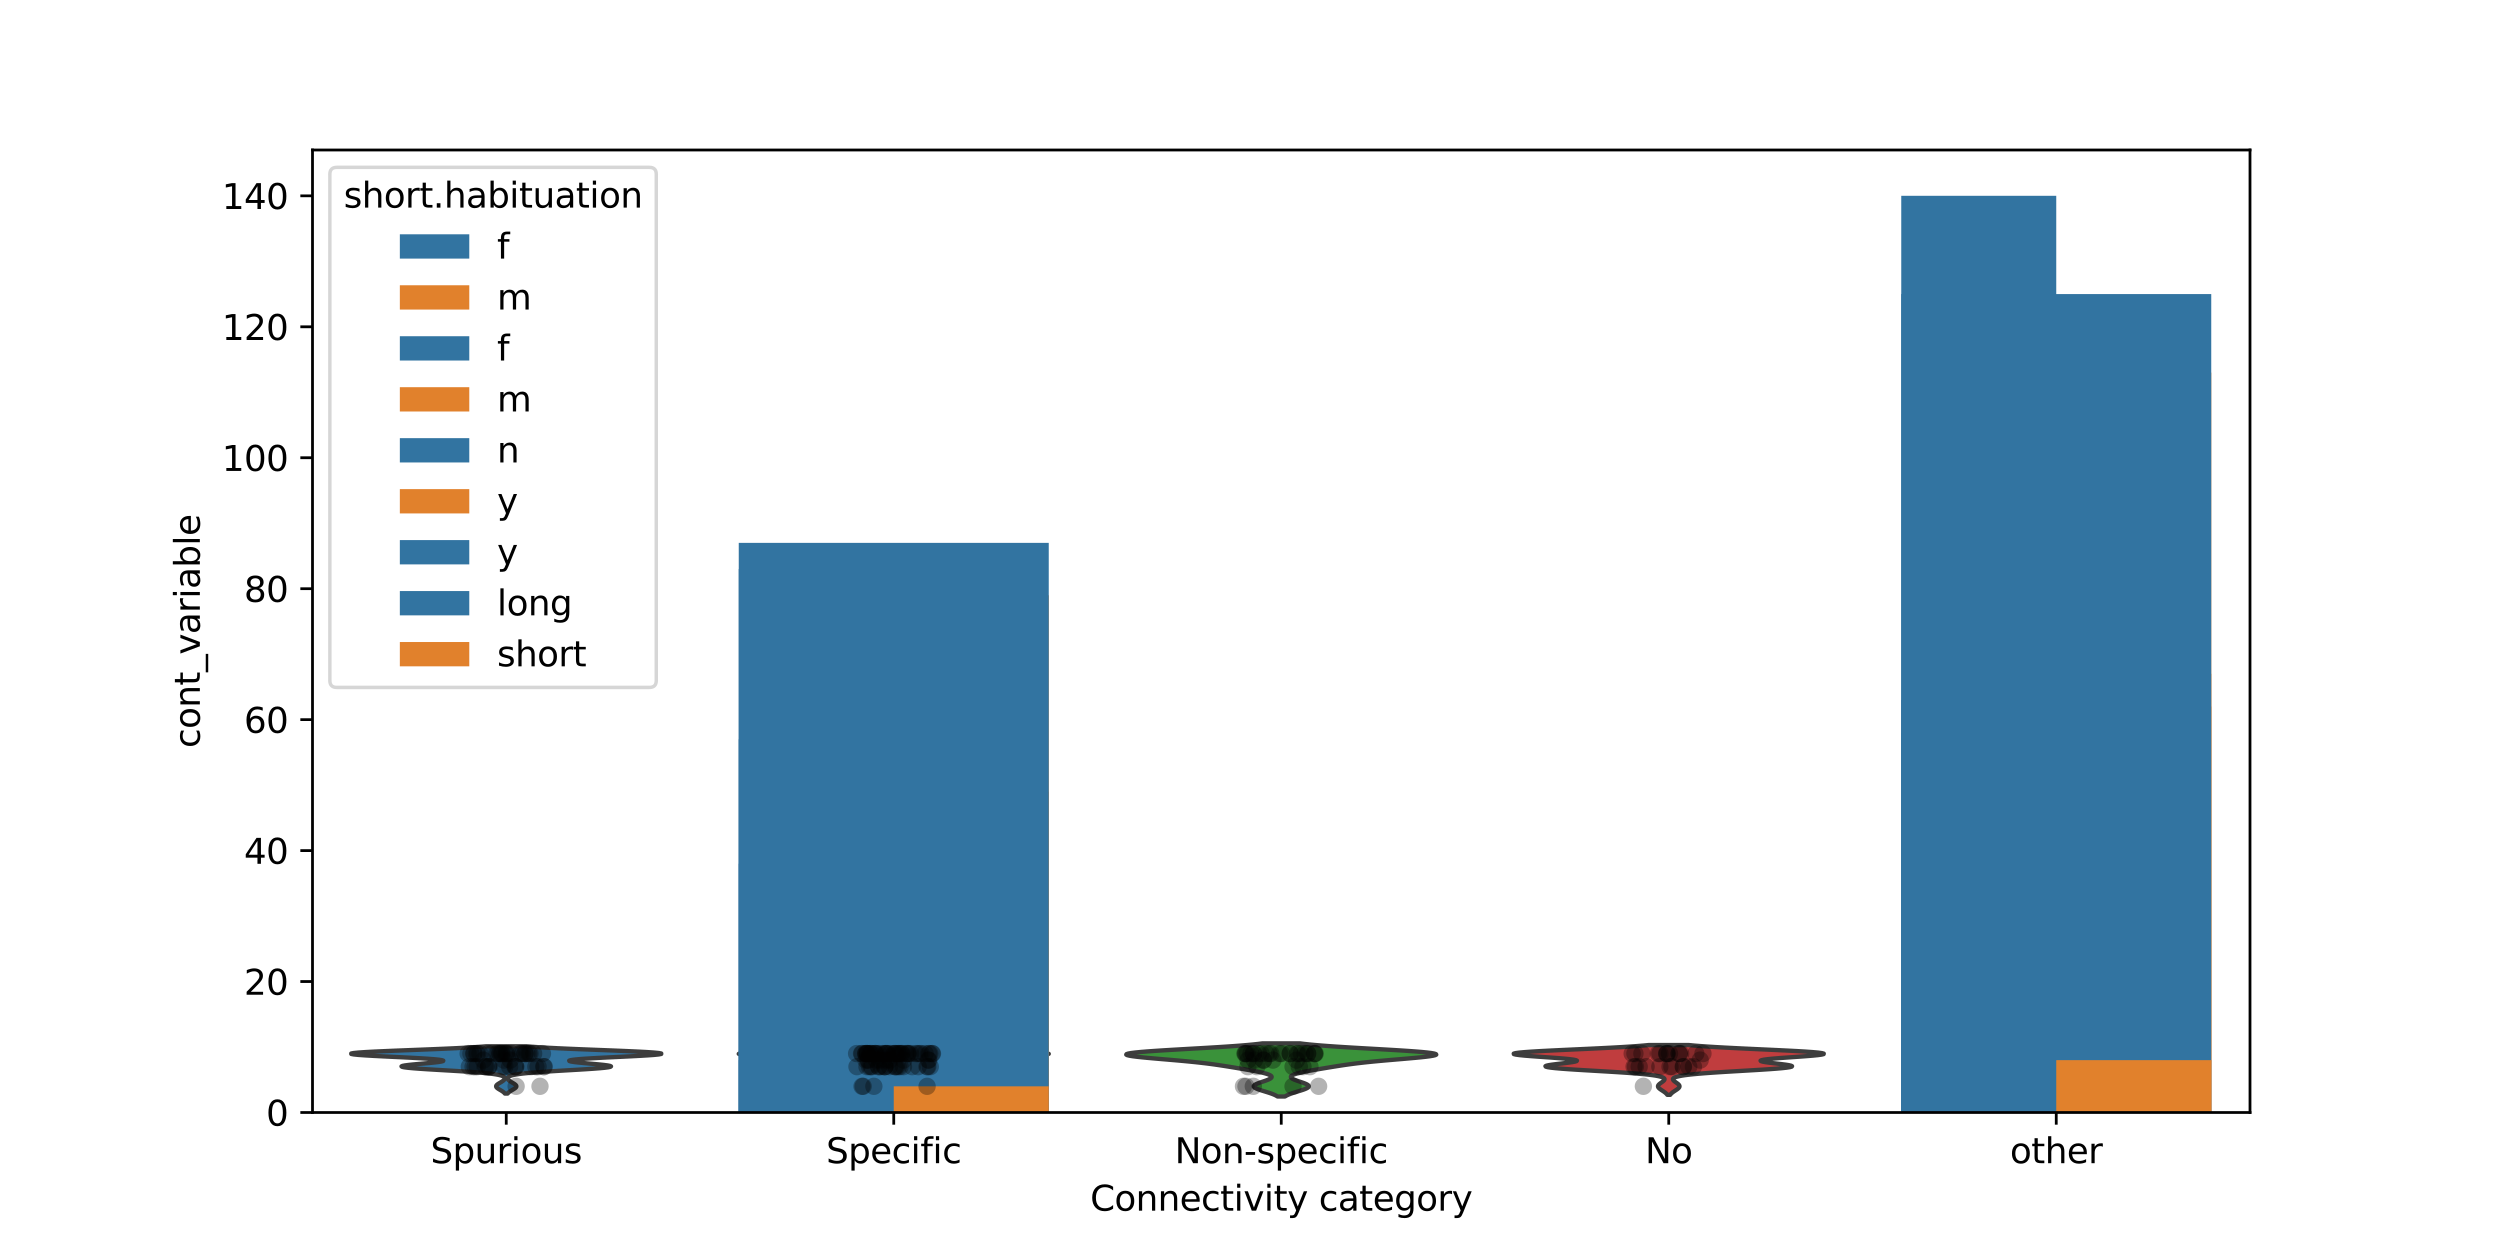 <?xml version="1.0" encoding="utf-8" standalone="no"?>
<!DOCTYPE svg PUBLIC "-//W3C//DTD SVG 1.1//EN"
  "http://www.w3.org/Graphics/SVG/1.1/DTD/svg11.dtd">
<svg xmlns:xlink="http://www.w3.org/1999/xlink" width="720pt" height="360pt" viewBox="0 0 720 360" xmlns="http://www.w3.org/2000/svg" version="1.1">
 <defs>
  <style type="text/css">*{stroke-linejoin: round; stroke-linecap: butt}</style>
 </defs>
 <g id="figure_1">
  <g id="patch_1">
   <path d="M 0 360 
L 720 360 
L 720 0 
L 0 0 
z
" style="fill: #ffffff"/>
  </g>
  <g id="axes_1">
   <g id="patch_2">
    <path d="M 90 320.4 
L 648 320.4 
L 648 43.2 
L 90 43.2 
z
" style="fill: #ffffff"/>
   </g>
   <g id="FillBetweenPolyCollection_1">
    <defs>
     <path id="m9e414fbe99" d="M 146.195 -45.059 
L 145.405 -45.059 
L 145.29 -45.196 
L 145.153 -45.333 
L 144.994 -45.471 
L 144.813 -45.608 
L 144.612 -45.745 
L 144.395 -45.883 
L 144.166 -46.02 
L 143.933 -46.157 
L 143.703 -46.295 
L 143.486 -46.432 
L 143.29 -46.569 
L 143.125 -46.707 
L 142.998 -46.844 
L 142.915 -46.981 
L 142.881 -47.119 
L 142.897 -47.256 
L 142.963 -47.393 
L 143.076 -47.531 
L 143.228 -47.668 
L 143.414 -47.805 
L 143.625 -47.943 
L 143.851 -48.08 
L 144.083 -48.218 
L 144.312 -48.355 
L 144.532 -48.492 
L 144.735 -48.63 
L 144.917 -48.767 
L 145.073 -48.904 
L 145.201 -49.042 
L 145.297 -49.179 
L 145.359 -49.316 
L 145.382 -49.454 
L 145.36 -49.591 
L 145.286 -49.728 
L 145.149 -49.866 
L 144.936 -50.003 
L 144.628 -50.14 
L 144.207 -50.278 
L 143.65 -50.415 
L 142.932 -50.552 
L 142.031 -50.69 
L 140.925 -50.827 
L 139.6 -50.964 
L 138.047 -51.102 
L 136.27 -51.239 
L 134.285 -51.376 
L 132.124 -51.514 
L 129.835 -51.651 
L 127.478 -51.788 
L 125.129 -51.926 
L 122.872 -52.063 
L 120.793 -52.201 
L 118.979 -52.338 
L 117.506 -52.475 
L 116.433 -52.613 
L 115.803 -52.75 
L 115.632 -52.887 
L 115.909 -53.025 
L 116.6 -53.162 
L 117.644 -53.299 
L 118.962 -53.437 
L 120.461 -53.574 
L 122.037 -53.711 
L 123.587 -53.849 
L 125.007 -53.986 
L 126.202 -54.123 
L 127.089 -54.261 
L 127.597 -54.398 
L 127.673 -54.535 
L 127.282 -54.673 
L 126.409 -54.81 
L 125.058 -54.947 
L 123.259 -55.085 
L 121.063 -55.222 
L 118.545 -55.359 
L 115.804 -55.497 
L 112.956 -55.634 
L 110.134 -55.771 
L 107.479 -55.909 
L 105.132 -56.046 
L 103.226 -56.183 
L 101.876 -56.321 
L 101.169 -56.458 
L 101.16 -56.596 
L 101.866 -56.733 
L 103.266 -56.87 
L 105.301 -57.008 
L 107.882 -57.145 
L 110.894 -57.282 
L 114.209 -57.42 
L 117.695 -57.557 
L 121.221 -57.694 
L 124.672 -57.832 
L 127.949 -57.969 
L 130.975 -58.106 
L 133.7 -58.244 
L 136.093 -58.381 
L 138.147 -58.518 
L 139.87 -58.656 
L 151.73 -58.656 
L 151.73 -58.656 
L 153.453 -58.518 
L 155.507 -58.381 
L 157.9 -58.244 
L 160.625 -58.106 
L 163.651 -57.969 
L 166.928 -57.832 
L 170.379 -57.694 
L 173.905 -57.557 
L 177.391 -57.42 
L 180.706 -57.282 
L 183.718 -57.145 
L 186.299 -57.008 
L 188.334 -56.87 
L 189.734 -56.733 
L 190.44 -56.596 
L 190.431 -56.458 
L 189.724 -56.321 
L 188.374 -56.183 
L 186.468 -56.046 
L 184.121 -55.909 
L 181.466 -55.771 
L 178.644 -55.634 
L 175.796 -55.497 
L 173.055 -55.359 
L 170.537 -55.222 
L 168.341 -55.085 
L 166.542 -54.947 
L 165.191 -54.81 
L 164.318 -54.673 
L 163.927 -54.535 
L 164.003 -54.398 
L 164.511 -54.261 
L 165.398 -54.123 
L 166.593 -53.986 
L 168.013 -53.849 
L 169.563 -53.711 
L 171.139 -53.574 
L 172.638 -53.437 
L 173.956 -53.299 
L 175 -53.162 
L 175.691 -53.025 
L 175.968 -52.887 
L 175.797 -52.75 
L 175.167 -52.613 
L 174.094 -52.475 
L 172.621 -52.338 
L 170.807 -52.201 
L 168.728 -52.063 
L 166.471 -51.926 
L 164.122 -51.788 
L 161.765 -51.651 
L 159.476 -51.514 
L 157.315 -51.376 
L 155.33 -51.239 
L 153.553 -51.102 
L 152 -50.964 
L 150.675 -50.827 
L 149.569 -50.69 
L 148.668 -50.552 
L 147.95 -50.415 
L 147.393 -50.278 
L 146.972 -50.14 
L 146.664 -50.003 
L 146.451 -49.866 
L 146.314 -49.728 
L 146.24 -49.591 
L 146.218 -49.454 
L 146.241 -49.316 
L 146.303 -49.179 
L 146.399 -49.042 
L 146.527 -48.904 
L 146.683 -48.767 
L 146.865 -48.63 
L 147.068 -48.492 
L 147.288 -48.355 
L 147.517 -48.218 
L 147.749 -48.08 
L 147.975 -47.943 
L 148.186 -47.805 
L 148.372 -47.668 
L 148.524 -47.531 
L 148.637 -47.393 
L 148.703 -47.256 
L 148.719 -47.119 
L 148.685 -46.981 
L 148.602 -46.844 
L 148.475 -46.707 
L 148.31 -46.569 
L 148.114 -46.432 
L 147.897 -46.295 
L 147.667 -46.157 
L 147.434 -46.02 
L 147.205 -45.883 
L 146.988 -45.745 
L 146.787 -45.608 
L 146.606 -45.471 
L 146.447 -45.333 
L 146.31 -45.196 
L 146.195 -45.059 
z
" style="stroke: #3d3d3d; stroke-width: 1.25"/>
    </defs>
    <g clip-path="url(#pe5eb1a3365)">
     <use xlink:href="#m9e414fbe99" x="0" y="360" style="fill: #3274a1; stroke: #3d3d3d; stroke-width: 1.25"/>
    </g>
   </g>
   <g id="FillBetweenPolyCollection_2">
    <defs>
     <path id="m04e8254c3f" d="M 257.876 -45.21 
L 256.924 -45.21 
L 256.778 -45.344 
L 256.602 -45.478 
L 256.396 -45.613 
L 256.161 -45.747 
L 255.9 -45.881 
L 255.619 -46.015 
L 255.325 -46.15 
L 255.03 -46.284 
L 254.744 -46.418 
L 254.481 -46.553 
L 254.253 -46.687 
L 254.072 -46.821 
L 253.948 -46.955 
L 253.888 -47.09 
L 253.895 -47.224 
L 253.969 -47.358 
L 254.106 -47.493 
L 254.297 -47.627 
L 254.534 -47.761 
L 254.803 -47.896 
L 255.091 -48.03 
L 255.387 -48.164 
L 255.678 -48.298 
L 255.955 -48.433 
L 256.211 -48.567 
L 256.439 -48.701 
L 256.636 -48.836 
L 256.803 -48.97 
L 256.938 -49.104 
L 257.042 -49.238 
L 257.117 -49.373 
L 257.162 -49.507 
L 257.178 -49.641 
L 257.162 -49.776 
L 257.11 -49.91 
L 257.014 -50.044 
L 256.863 -50.178 
L 256.645 -50.313 
L 256.344 -50.447 
L 255.941 -50.581 
L 255.416 -50.716 
L 254.751 -50.85 
L 253.928 -50.984 
L 252.935 -51.119 
L 251.765 -51.253 
L 250.422 -51.387 
L 248.923 -51.521 
L 247.293 -51.656 
L 245.575 -51.79 
L 243.82 -51.924 
L 242.089 -52.059 
L 240.448 -52.193 
L 238.961 -52.327 
L 237.69 -52.461 
L 236.68 -52.596 
L 235.964 -52.73 
L 235.555 -52.864 
L 235.444 -52.999 
L 235.603 -53.133 
L 235.986 -53.267 
L 236.536 -53.402 
L 237.186 -53.536 
L 237.868 -53.67 
L 238.515 -53.804 
L 239.065 -53.939 
L 239.466 -54.073 
L 239.671 -54.207 
L 239.641 -54.342 
L 239.345 -54.476 
L 238.756 -54.61 
L 237.851 -54.744 
L 236.618 -54.879 
L 235.05 -55.013 
L 233.157 -55.147 
L 230.965 -55.282 
L 228.523 -55.416 
L 225.906 -55.55 
L 223.212 -55.684 
L 220.563 -55.819 
L 218.094 -55.953 
L 215.951 -56.087 
L 214.271 -56.222 
L 213.176 -56.356 
L 212.76 -56.49 
L 213.078 -56.625 
L 214.143 -56.759 
L 215.921 -56.893 
L 218.337 -57.027 
L 221.28 -57.162 
L 224.616 -57.296 
L 228.196 -57.43 
L 231.871 -57.565 
L 235.503 -57.699 
L 238.973 -57.833 
L 242.186 -57.967 
L 245.078 -58.102 
L 247.609 -58.236 
L 249.769 -58.37 
L 251.565 -58.505 
L 263.235 -58.505 
L 263.235 -58.505 
L 265.031 -58.37 
L 267.191 -58.236 
L 269.722 -58.102 
L 272.614 -57.967 
L 275.827 -57.833 
L 279.297 -57.699 
L 282.929 -57.565 
L 286.604 -57.43 
L 290.184 -57.296 
L 293.52 -57.162 
L 296.463 -57.027 
L 298.879 -56.893 
L 300.657 -56.759 
L 301.722 -56.625 
L 302.04 -56.49 
L 301.624 -56.356 
L 300.529 -56.222 
L 298.849 -56.087 
L 296.706 -55.953 
L 294.237 -55.819 
L 291.588 -55.684 
L 288.894 -55.55 
L 286.277 -55.416 
L 283.835 -55.282 
L 281.643 -55.147 
L 279.75 -55.013 
L 278.182 -54.879 
L 276.949 -54.744 
L 276.044 -54.61 
L 275.455 -54.476 
L 275.159 -54.342 
L 275.129 -54.207 
L 275.334 -54.073 
L 275.735 -53.939 
L 276.285 -53.804 
L 276.932 -53.67 
L 277.614 -53.536 
L 278.264 -53.402 
L 278.814 -53.267 
L 279.197 -53.133 
L 279.356 -52.999 
L 279.245 -52.864 
L 278.836 -52.73 
L 278.12 -52.596 
L 277.11 -52.461 
L 275.839 -52.327 
L 274.352 -52.193 
L 272.711 -52.059 
L 270.98 -51.924 
L 269.225 -51.79 
L 267.507 -51.656 
L 265.877 -51.521 
L 264.378 -51.387 
L 263.035 -51.253 
L 261.865 -51.119 
L 260.872 -50.984 
L 260.049 -50.85 
L 259.384 -50.716 
L 258.859 -50.581 
L 258.456 -50.447 
L 258.155 -50.313 
L 257.937 -50.178 
L 257.786 -50.044 
L 257.69 -49.91 
L 257.638 -49.776 
L 257.622 -49.641 
L 257.638 -49.507 
L 257.683 -49.373 
L 257.758 -49.238 
L 257.862 -49.104 
L 257.997 -48.97 
L 258.164 -48.836 
L 258.361 -48.701 
L 258.589 -48.567 
L 258.845 -48.433 
L 259.122 -48.298 
L 259.413 -48.164 
L 259.709 -48.03 
L 259.997 -47.896 
L 260.266 -47.761 
L 260.503 -47.627 
L 260.694 -47.493 
L 260.831 -47.358 
L 260.905 -47.224 
L 260.912 -47.09 
L 260.852 -46.955 
L 260.728 -46.821 
L 260.547 -46.687 
L 260.319 -46.553 
L 260.056 -46.418 
L 259.77 -46.284 
L 259.475 -46.15 
L 259.181 -46.015 
L 258.9 -45.881 
L 258.639 -45.747 
L 258.404 -45.613 
L 258.198 -45.478 
L 258.022 -45.344 
L 257.876 -45.21 
z
" style="stroke: #3d3d3d; stroke-width: 1.25"/>
    </defs>
    <g clip-path="url(#pe5eb1a3365)">
     <use xlink:href="#m04e8254c3f" x="0" y="360" style="fill: #e1812c; stroke: #3d3d3d; stroke-width: 1.25"/>
    </g>
   </g>
   <g id="FillBetweenPolyCollection_3">
    <defs>
     <path id="m5de87797da" d="M 370.071 -44.205 
L 367.929 -44.205 
L 367.685 -44.359 
L 367.404 -44.514 
L 367.084 -44.668 
L 366.725 -44.823 
L 366.328 -44.978 
L 365.897 -45.132 
L 365.437 -45.287 
L 364.952 -45.441 
L 364.453 -45.596 
L 363.948 -45.751 
L 363.449 -45.905 
L 362.968 -46.06 
L 362.517 -46.214 
L 362.11 -46.369 
L 361.757 -46.524 
L 361.47 -46.678 
L 361.257 -46.833 
L 361.125 -46.987 
L 361.079 -47.142 
L 361.12 -47.297 
L 361.245 -47.451 
L 361.45 -47.606 
L 361.728 -47.76 
L 362.068 -47.915 
L 362.459 -48.07 
L 362.888 -48.224 
L 363.34 -48.379 
L 363.801 -48.533 
L 364.256 -48.688 
L 364.691 -48.843 
L 365.093 -48.997 
L 365.449 -49.152 
L 365.75 -49.306 
L 365.986 -49.461 
L 366.148 -49.616 
L 366.232 -49.77 
L 366.232 -49.925 
L 366.145 -50.079 
L 365.969 -50.234 
L 365.704 -50.388 
L 365.351 -50.543 
L 364.913 -50.698 
L 364.394 -50.852 
L 363.798 -51.007 
L 363.134 -51.161 
L 362.407 -51.316 
L 361.628 -51.471 
L 360.804 -51.625 
L 359.946 -51.78 
L 359.06 -51.934 
L 358.156 -52.089 
L 357.238 -52.244 
L 356.311 -52.398 
L 355.377 -52.553 
L 354.434 -52.707 
L 353.478 -52.862 
L 352.503 -53.017 
L 351.498 -53.171 
L 350.454 -53.326 
L 349.357 -53.48 
L 348.195 -53.635 
L 346.955 -53.79 
L 345.627 -53.944 
L 344.205 -54.099 
L 342.685 -54.253 
L 341.071 -54.408 
L 339.373 -54.563 
L 337.607 -54.717 
L 335.798 -54.872 
L 333.978 -55.026 
L 332.186 -55.181 
L 330.465 -55.336 
L 328.864 -55.49 
L 327.433 -55.645 
L 326.222 -55.799 
L 325.28 -55.954 
L 324.647 -56.109 
L 324.36 -56.263 
L 324.443 -56.418 
L 324.909 -56.572 
L 325.762 -56.727 
L 326.988 -56.881 
L 328.566 -57.036 
L 330.46 -57.191 
L 332.627 -57.345 
L 335.016 -57.5 
L 337.569 -57.654 
L 340.228 -57.809 
L 342.934 -57.964 
L 345.632 -58.118 
L 348.271 -58.273 
L 350.806 -58.427 
L 353.201 -58.582 
L 355.427 -58.737 
L 357.465 -58.891 
L 359.302 -59.046 
L 360.934 -59.2 
L 362.365 -59.355 
L 363.601 -59.51 
L 374.399 -59.51 
L 374.399 -59.51 
L 375.635 -59.355 
L 377.066 -59.2 
L 378.698 -59.046 
L 380.535 -58.891 
L 382.573 -58.737 
L 384.799 -58.582 
L 387.194 -58.427 
L 389.729 -58.273 
L 392.368 -58.118 
L 395.066 -57.964 
L 397.772 -57.809 
L 400.431 -57.654 
L 402.984 -57.5 
L 405.373 -57.345 
L 407.54 -57.191 
L 409.434 -57.036 
L 411.012 -56.881 
L 412.238 -56.727 
L 413.091 -56.572 
L 413.557 -56.418 
L 413.64 -56.263 
L 413.353 -56.109 
L 412.72 -55.954 
L 411.778 -55.799 
L 410.567 -55.645 
L 409.136 -55.49 
L 407.535 -55.336 
L 405.814 -55.181 
L 404.022 -55.026 
L 402.202 -54.872 
L 400.393 -54.717 
L 398.627 -54.563 
L 396.929 -54.408 
L 395.315 -54.253 
L 393.795 -54.099 
L 392.373 -53.944 
L 391.045 -53.79 
L 389.805 -53.635 
L 388.643 -53.48 
L 387.546 -53.326 
L 386.502 -53.171 
L 385.497 -53.017 
L 384.522 -52.862 
L 383.566 -52.707 
L 382.623 -52.553 
L 381.689 -52.398 
L 380.762 -52.244 
L 379.844 -52.089 
L 378.94 -51.934 
L 378.054 -51.78 
L 377.196 -51.625 
L 376.372 -51.471 
L 375.593 -51.316 
L 374.866 -51.161 
L 374.202 -51.007 
L 373.606 -50.852 
L 373.087 -50.698 
L 372.649 -50.543 
L 372.296 -50.388 
L 372.031 -50.234 
L 371.855 -50.079 
L 371.768 -49.925 
L 371.768 -49.77 
L 371.852 -49.616 
L 372.014 -49.461 
L 372.25 -49.306 
L 372.551 -49.152 
L 372.907 -48.997 
L 373.309 -48.843 
L 373.744 -48.688 
L 374.199 -48.533 
L 374.66 -48.379 
L 375.112 -48.224 
L 375.541 -48.07 
L 375.932 -47.915 
L 376.272 -47.76 
L 376.55 -47.606 
L 376.755 -47.451 
L 376.88 -47.297 
L 376.921 -47.142 
L 376.875 -46.987 
L 376.743 -46.833 
L 376.53 -46.678 
L 376.243 -46.524 
L 375.89 -46.369 
L 375.483 -46.214 
L 375.032 -46.06 
L 374.551 -45.905 
L 374.052 -45.751 
L 373.547 -45.596 
L 373.048 -45.441 
L 372.563 -45.287 
L 372.103 -45.132 
L 371.672 -44.978 
L 371.275 -44.823 
L 370.916 -44.668 
L 370.596 -44.514 
L 370.315 -44.359 
L 370.071 -44.205 
z
" style="stroke: #3d3d3d; stroke-width: 1.25"/>
    </defs>
    <g clip-path="url(#pe5eb1a3365)">
     <use xlink:href="#m5de87797da" x="0" y="360" style="fill: #3a923a; stroke: #3d3d3d; stroke-width: 1.25"/>
    </g>
   </g>
   <g id="FillBetweenPolyCollection_4">
    <defs>
     <path id="m7aa63e6dca" d="M 481.019 -44.694 
L 480.181 -44.694 
L 480.073 -44.839 
L 479.946 -44.984 
L 479.8 -45.128 
L 479.635 -45.273 
L 479.452 -45.418 
L 479.253 -45.562 
L 479.042 -45.707 
L 478.823 -45.852 
L 478.601 -45.996 
L 478.383 -46.141 
L 478.175 -46.286 
L 477.984 -46.431 
L 477.817 -46.575 
L 477.681 -46.72 
L 477.58 -46.865 
L 477.52 -47.009 
L 477.501 -47.154 
L 477.525 -47.299 
L 477.591 -47.444 
L 477.696 -47.588 
L 477.835 -47.733 
L 478.002 -47.878 
L 478.189 -48.022 
L 478.39 -48.167 
L 478.595 -48.312 
L 478.795 -48.457 
L 478.981 -48.601 
L 479.143 -48.746 
L 479.273 -48.891 
L 479.36 -49.035 
L 479.393 -49.18 
L 479.36 -49.325 
L 479.247 -49.469 
L 479.041 -49.614 
L 478.724 -49.759 
L 478.278 -49.904 
L 477.685 -50.048 
L 476.925 -50.193 
L 475.98 -50.338 
L 474.834 -50.482 
L 473.476 -50.627 
L 471.899 -50.772 
L 470.106 -50.917 
L 468.108 -51.061 
L 465.926 -51.206 
L 463.597 -51.351 
L 461.164 -51.495 
L 458.684 -51.64 
L 456.222 -51.785 
L 453.85 -51.929 
L 451.639 -52.074 
L 449.662 -52.219 
L 447.984 -52.364 
L 446.658 -52.508 
L 445.723 -52.653 
L 445.199 -52.798 
L 445.087 -52.942 
L 445.365 -53.087 
L 445.991 -53.232 
L 446.905 -53.377 
L 448.028 -53.521 
L 449.273 -53.666 
L 450.545 -53.811 
L 451.747 -53.955 
L 452.785 -54.1 
L 453.577 -54.245 
L 454.053 -54.39 
L 454.16 -54.534 
L 453.867 -54.679 
L 453.166 -54.824 
L 452.072 -54.968 
L 450.624 -55.113 
L 448.883 -55.258 
L 446.93 -55.402 
L 444.861 -55.547 
L 442.783 -55.692 
L 440.807 -55.837 
L 439.044 -55.981 
L 437.598 -56.126 
L 436.558 -56.271 
L 435.996 -56.415 
L 435.96 -56.56 
L 436.474 -56.705 
L 437.534 -56.85 
L 439.114 -56.994 
L 441.162 -57.139 
L 443.607 -57.284 
L 446.368 -57.428 
L 449.351 -57.573 
L 452.462 -57.718 
L 455.609 -57.863 
L 458.708 -58.007 
L 461.687 -58.152 
L 464.484 -58.297 
L 467.058 -58.441 
L 469.377 -58.586 
L 471.427 -58.731 
L 473.207 -58.875 
L 474.724 -59.02 
L 486.476 -59.02 
L 486.476 -59.02 
L 487.993 -58.875 
L 489.773 -58.731 
L 491.823 -58.586 
L 494.142 -58.441 
L 496.716 -58.297 
L 499.513 -58.152 
L 502.492 -58.007 
L 505.591 -57.863 
L 508.738 -57.718 
L 511.849 -57.573 
L 514.832 -57.428 
L 517.593 -57.284 
L 520.038 -57.139 
L 522.086 -56.994 
L 523.666 -56.85 
L 524.726 -56.705 
L 525.24 -56.56 
L 525.204 -56.415 
L 524.642 -56.271 
L 523.602 -56.126 
L 522.156 -55.981 
L 520.393 -55.837 
L 518.417 -55.692 
L 516.339 -55.547 
L 514.27 -55.402 
L 512.317 -55.258 
L 510.576 -55.113 
L 509.128 -54.968 
L 508.034 -54.824 
L 507.333 -54.679 
L 507.04 -54.534 
L 507.147 -54.39 
L 507.623 -54.245 
L 508.415 -54.1 
L 509.453 -53.955 
L 510.655 -53.811 
L 511.927 -53.666 
L 513.172 -53.521 
L 514.295 -53.377 
L 515.209 -53.232 
L 515.835 -53.087 
L 516.113 -52.942 
L 516.001 -52.798 
L 515.477 -52.653 
L 514.542 -52.508 
L 513.216 -52.364 
L 511.538 -52.219 
L 509.561 -52.074 
L 507.35 -51.929 
L 504.978 -51.785 
L 502.516 -51.64 
L 500.036 -51.495 
L 497.603 -51.351 
L 495.274 -51.206 
L 493.092 -51.061 
L 491.094 -50.917 
L 489.301 -50.772 
L 487.724 -50.627 
L 486.366 -50.482 
L 485.22 -50.338 
L 484.275 -50.193 
L 483.515 -50.048 
L 482.922 -49.904 
L 482.476 -49.759 
L 482.159 -49.614 
L 481.953 -49.469 
L 481.84 -49.325 
L 481.807 -49.18 
L 481.84 -49.035 
L 481.927 -48.891 
L 482.057 -48.746 
L 482.219 -48.601 
L 482.405 -48.457 
L 482.605 -48.312 
L 482.81 -48.167 
L 483.011 -48.022 
L 483.198 -47.878 
L 483.365 -47.733 
L 483.504 -47.588 
L 483.609 -47.444 
L 483.675 -47.299 
L 483.699 -47.154 
L 483.68 -47.009 
L 483.62 -46.865 
L 483.519 -46.72 
L 483.383 -46.575 
L 483.216 -46.431 
L 483.025 -46.286 
L 482.817 -46.141 
L 482.599 -45.996 
L 482.377 -45.852 
L 482.158 -45.707 
L 481.947 -45.562 
L 481.748 -45.418 
L 481.565 -45.273 
L 481.4 -45.128 
L 481.254 -44.984 
L 481.127 -44.839 
L 481.019 -44.694 
z
" style="stroke: #3d3d3d; stroke-width: 1.25"/>
    </defs>
    <g clip-path="url(#pe5eb1a3365)">
     <use xlink:href="#m7aa63e6dca" x="0" y="360" style="fill: #c03d3e; stroke: #3d3d3d; stroke-width: 1.25"/>
    </g>
   </g>
   <g id="patch_3">
    <path d="M 212.76 320.4 
L 257.4 320.4 
L 257.4 212.914 
L 212.76 212.914 
z
" clip-path="url(#pe5eb1a3365)" style="fill: #3274a1"/>
   </g>
   <g id="patch_4">
    <path d="M 547.56 320.4 
L 592.2 320.4 
L 592.2 201.6 
L 547.56 201.6 
z
" clip-path="url(#pe5eb1a3365)" style="fill: #3274a1"/>
   </g>
   <g id="patch_5">
    <path d="M 257.4 320.4 
L 302.04 320.4 
L 302.04 263.829 
L 257.4 263.829 
z
" clip-path="url(#pe5eb1a3365)" style="fill: #e1812c"/>
   </g>
   <g id="patch_6">
    <path d="M 592.2 320.4 
L 636.84 320.4 
L 636.84 203.486 
L 592.2 203.486 
z
" clip-path="url(#pe5eb1a3365)" style="fill: #e1812c"/>
   </g>
   <g id="patch_7">
    <path d="M 145.8 320.4 
L 145.8 320.4 
L 145.8 320.4 
L 145.8 320.4 
z
" clip-path="url(#pe5eb1a3365)" style="fill: #3274a1"/>
   </g>
   <g id="patch_8">
    <path d="M 145.8 320.4 
L 145.8 320.4 
L 145.8 320.4 
L 145.8 320.4 
z
" clip-path="url(#pe5eb1a3365)" style="fill: #e1812c"/>
   </g>
   <g id="patch_9">
    <path d="M 212.76 320.4 
L 257.4 320.4 
L 257.4 305.314 
L 212.76 305.314 
z
" clip-path="url(#pe5eb1a3365)" style="fill: #3274a1"/>
   </g>
   <g id="patch_10">
    <path d="M 547.56 320.4 
L 592.2 320.4 
L 592.2 297.771 
L 547.56 297.771 
z
" clip-path="url(#pe5eb1a3365)" style="fill: #3274a1"/>
   </g>
   <g id="patch_11">
    <path d="M 257.4 320.4 
L 302.04 320.4 
L 302.04 171.429 
L 257.4 171.429 
z
" clip-path="url(#pe5eb1a3365)" style="fill: #e1812c"/>
   </g>
   <g id="patch_12">
    <path d="M 592.2 320.4 
L 636.84 320.4 
L 636.84 107.314 
L 592.2 107.314 
z
" clip-path="url(#pe5eb1a3365)" style="fill: #e1812c"/>
   </g>
   <g id="patch_13">
    <path d="M 145.8 320.4 
L 145.8 320.4 
L 145.8 320.4 
L 145.8 320.4 
z
" clip-path="url(#pe5eb1a3365)" style="fill: #3274a1"/>
   </g>
   <g id="patch_14">
    <path d="M 145.8 320.4 
L 145.8 320.4 
L 145.8 320.4 
L 145.8 320.4 
z
" clip-path="url(#pe5eb1a3365)" style="fill: #e1812c"/>
   </g>
   <g id="patch_15">
    <path d="M 212.76 320.4 
L 257.4 320.4 
L 257.4 248.743 
L 212.76 248.743 
z
" clip-path="url(#pe5eb1a3365)" style="fill: #3274a1"/>
   </g>
   <g id="patch_16">
    <path d="M 547.56 320.4 
L 592.2 320.4 
L 592.2 211.029 
L 547.56 211.029 
z
" clip-path="url(#pe5eb1a3365)" style="fill: #3274a1"/>
   </g>
   <g id="patch_17">
    <path d="M 257.4 320.4 
L 302.04 320.4 
L 302.04 228 
L 257.4 228 
z
" clip-path="url(#pe5eb1a3365)" style="fill: #e1812c"/>
   </g>
   <g id="patch_18">
    <path d="M 592.2 320.4 
L 636.84 320.4 
L 636.84 194.057 
L 592.2 194.057 
z
" clip-path="url(#pe5eb1a3365)" style="fill: #e1812c"/>
   </g>
   <g id="patch_19">
    <path d="M 145.8 320.4 
L 145.8 320.4 
L 145.8 320.4 
L 145.8 320.4 
z
" clip-path="url(#pe5eb1a3365)" style="fill: #3274a1"/>
   </g>
   <g id="patch_20">
    <path d="M 145.8 320.4 
L 145.8 320.4 
L 145.8 320.4 
L 145.8 320.4 
z
" clip-path="url(#pe5eb1a3365)" style="fill: #e1812c"/>
   </g>
   <g id="patch_21">
    <path d="M 212.76 320.4 
L 302.04 320.4 
L 302.04 156.343 
L 212.76 156.343 
z
" clip-path="url(#pe5eb1a3365)" style="fill: #3274a1"/>
   </g>
   <g id="patch_22">
    <path d="M 547.56 320.4 
L 636.84 320.4 
L 636.84 84.686 
L 547.56 84.686 
z
" clip-path="url(#pe5eb1a3365)" style="fill: #3274a1"/>
   </g>
   <g id="patch_23">
    <path d="M 145.8 320.4 
L 145.8 320.4 
L 145.8 320.4 
L 145.8 320.4 
z
" clip-path="url(#pe5eb1a3365)" style="fill: #3274a1"/>
   </g>
   <g id="patch_24">
    <path d="M 212.76 320.4 
L 257.4 320.4 
L 257.4 163.886 
L 212.76 163.886 
z
" clip-path="url(#pe5eb1a3365)" style="fill: #3274a1"/>
   </g>
   <g id="patch_25">
    <path d="M 547.56 320.4 
L 592.2 320.4 
L 592.2 56.4 
L 547.56 56.4 
z
" clip-path="url(#pe5eb1a3365)" style="fill: #3274a1"/>
   </g>
   <g id="patch_26">
    <path d="M 257.4 320.4 
L 302.04 320.4 
L 302.04 312.857 
L 257.4 312.857 
z
" clip-path="url(#pe5eb1a3365)" style="fill: #e1812c"/>
   </g>
   <g id="patch_27">
    <path d="M 592.2 320.4 
L 636.84 320.4 
L 636.84 305.314 
L 592.2 305.314 
z
" clip-path="url(#pe5eb1a3365)" style="fill: #e1812c"/>
   </g>
   <g id="patch_28">
    <path d="M 145.8 320.4 
L 145.8 320.4 
L 145.8 320.4 
L 145.8 320.4 
z
" clip-path="url(#pe5eb1a3365)" style="fill: #3274a1"/>
   </g>
   <g id="patch_29">
    <path d="M 145.8 320.4 
L 145.8 320.4 
L 145.8 320.4 
L 145.8 320.4 
z
" clip-path="url(#pe5eb1a3365)" style="fill: #e1812c"/>
   </g>
   <g id="matplotlib.axis_1">
    <g id="xtick_1">
     <g id="line2d_1">
      <defs>
       <path id="m95769edfd5" d="M 0 0 
L 0 3.5 
" style="stroke: #000000; stroke-width: 0.8"/>
      </defs>
      <g>
       <use xlink:href="#m95769edfd5" x="145.8" y="320.4" style="stroke: #000000; stroke-width: 0.8"/>
      </g>
     </g>
     <g id="text_1">
      <!-- Spurious -->
      <g transform="translate(124.005 334.998) scale(0.1 -0.1)">
       <defs>
        <path id="DejaVuSans-53" d="M 3425 4513 
L 3425 3897 
Q 3066 4069 2747 4153 
Q 2428 4238 2131 4238 
Q 1616 4238 1336 4038 
Q 1056 3838 1056 3469 
Q 1056 3159 1242 3001 
Q 1428 2844 1947 2747 
L 2328 2669 
Q 3034 2534 3370 2195 
Q 3706 1856 3706 1288 
Q 3706 609 3251 259 
Q 2797 -91 1919 -91 
Q 1588 -91 1214 -16 
Q 841 59 441 206 
L 441 856 
Q 825 641 1194 531 
Q 1563 422 1919 422 
Q 2459 422 2753 634 
Q 3047 847 3047 1241 
Q 3047 1584 2836 1778 
Q 2625 1972 2144 2069 
L 1759 2144 
Q 1053 2284 737 2584 
Q 422 2884 422 3419 
Q 422 4038 858 4394 
Q 1294 4750 2059 4750 
Q 2388 4750 2728 4690 
Q 3069 4631 3425 4513 
z
" transform="scale(0.016)"/>
        <path id="DejaVuSans-70" d="M 1159 525 
L 1159 -1331 
L 581 -1331 
L 581 3500 
L 1159 3500 
L 1159 2969 
Q 1341 3281 1617 3432 
Q 1894 3584 2278 3584 
Q 2916 3584 3314 3078 
Q 3713 2572 3713 1747 
Q 3713 922 3314 415 
Q 2916 -91 2278 -91 
Q 1894 -91 1617 61 
Q 1341 213 1159 525 
z
M 3116 1747 
Q 3116 2381 2855 2742 
Q 2594 3103 2138 3103 
Q 1681 3103 1420 2742 
Q 1159 2381 1159 1747 
Q 1159 1113 1420 752 
Q 1681 391 2138 391 
Q 2594 391 2855 752 
Q 3116 1113 3116 1747 
z
" transform="scale(0.016)"/>
        <path id="DejaVuSans-75" d="M 544 1381 
L 544 3500 
L 1119 3500 
L 1119 1403 
Q 1119 906 1312 657 
Q 1506 409 1894 409 
Q 2359 409 2629 706 
Q 2900 1003 2900 1516 
L 2900 3500 
L 3475 3500 
L 3475 0 
L 2900 0 
L 2900 538 
Q 2691 219 2414 64 
Q 2138 -91 1772 -91 
Q 1169 -91 856 284 
Q 544 659 544 1381 
z
M 1991 3584 
L 1991 3584 
z
" transform="scale(0.016)"/>
        <path id="DejaVuSans-72" d="M 2631 2963 
Q 2534 3019 2420 3045 
Q 2306 3072 2169 3072 
Q 1681 3072 1420 2755 
Q 1159 2438 1159 1844 
L 1159 0 
L 581 0 
L 581 3500 
L 1159 3500 
L 1159 2956 
Q 1341 3275 1631 3429 
Q 1922 3584 2338 3584 
Q 2397 3584 2469 3576 
Q 2541 3569 2628 3553 
L 2631 2963 
z
" transform="scale(0.016)"/>
        <path id="DejaVuSans-69" d="M 603 3500 
L 1178 3500 
L 1178 0 
L 603 0 
L 603 3500 
z
M 603 4863 
L 1178 4863 
L 1178 4134 
L 603 4134 
L 603 4863 
z
" transform="scale(0.016)"/>
        <path id="DejaVuSans-6f" d="M 1959 3097 
Q 1497 3097 1228 2736 
Q 959 2375 959 1747 
Q 959 1119 1226 758 
Q 1494 397 1959 397 
Q 2419 397 2687 759 
Q 2956 1122 2956 1747 
Q 2956 2369 2687 2733 
Q 2419 3097 1959 3097 
z
M 1959 3584 
Q 2709 3584 3137 3096 
Q 3566 2609 3566 1747 
Q 3566 888 3137 398 
Q 2709 -91 1959 -91 
Q 1206 -91 779 398 
Q 353 888 353 1747 
Q 353 2609 779 3096 
Q 1206 3584 1959 3584 
z
" transform="scale(0.016)"/>
        <path id="DejaVuSans-73" d="M 2834 3397 
L 2834 2853 
Q 2591 2978 2328 3040 
Q 2066 3103 1784 3103 
Q 1356 3103 1142 2972 
Q 928 2841 928 2578 
Q 928 2378 1081 2264 
Q 1234 2150 1697 2047 
L 1894 2003 
Q 2506 1872 2764 1633 
Q 3022 1394 3022 966 
Q 3022 478 2636 193 
Q 2250 -91 1575 -91 
Q 1294 -91 989 -36 
Q 684 19 347 128 
L 347 722 
Q 666 556 975 473 
Q 1284 391 1588 391 
Q 1994 391 2212 530 
Q 2431 669 2431 922 
Q 2431 1156 2273 1281 
Q 2116 1406 1581 1522 
L 1381 1569 
Q 847 1681 609 1914 
Q 372 2147 372 2553 
Q 372 3047 722 3315 
Q 1072 3584 1716 3584 
Q 2034 3584 2315 3537 
Q 2597 3491 2834 3397 
z
" transform="scale(0.016)"/>
       </defs>
       <use xlink:href="#DejaVuSans-53"/>
       <use xlink:href="#DejaVuSans-70" transform="translate(63.477 0)"/>
       <use xlink:href="#DejaVuSans-75" transform="translate(126.953 0)"/>
       <use xlink:href="#DejaVuSans-72" transform="translate(190.332 0)"/>
       <use xlink:href="#DejaVuSans-69" transform="translate(231.445 0)"/>
       <use xlink:href="#DejaVuSans-6f" transform="translate(259.229 0)"/>
       <use xlink:href="#DejaVuSans-75" transform="translate(320.41 0)"/>
       <use xlink:href="#DejaVuSans-73" transform="translate(383.789 0)"/>
      </g>
     </g>
    </g>
    <g id="xtick_2">
     <g id="line2d_2">
      <g>
       <use xlink:href="#m95769edfd5" x="257.4" y="320.4" style="stroke: #000000; stroke-width: 0.8"/>
      </g>
     </g>
     <g id="text_2">
      <!-- Specific -->
      <g transform="translate(237.938 334.998) scale(0.1 -0.1)">
       <defs>
        <path id="DejaVuSans-65" d="M 3597 1894 
L 3597 1613 
L 953 1613 
Q 991 1019 1311 708 
Q 1631 397 2203 397 
Q 2534 397 2845 478 
Q 3156 559 3463 722 
L 3463 178 
Q 3153 47 2828 -22 
Q 2503 -91 2169 -91 
Q 1331 -91 842 396 
Q 353 884 353 1716 
Q 353 2575 817 3079 
Q 1281 3584 2069 3584 
Q 2775 3584 3186 3129 
Q 3597 2675 3597 1894 
z
M 3022 2063 
Q 3016 2534 2758 2815 
Q 2500 3097 2075 3097 
Q 1594 3097 1305 2825 
Q 1016 2553 972 2059 
L 3022 2063 
z
" transform="scale(0.016)"/>
        <path id="DejaVuSans-63" d="M 3122 3366 
L 3122 2828 
Q 2878 2963 2633 3030 
Q 2388 3097 2138 3097 
Q 1578 3097 1268 2742 
Q 959 2388 959 1747 
Q 959 1106 1268 751 
Q 1578 397 2138 397 
Q 2388 397 2633 464 
Q 2878 531 3122 666 
L 3122 134 
Q 2881 22 2623 -34 
Q 2366 -91 2075 -91 
Q 1284 -91 818 406 
Q 353 903 353 1747 
Q 353 2603 823 3093 
Q 1294 3584 2113 3584 
Q 2378 3584 2631 3529 
Q 2884 3475 3122 3366 
z
" transform="scale(0.016)"/>
        <path id="DejaVuSans-66" d="M 2375 4863 
L 2375 4384 
L 1825 4384 
Q 1516 4384 1395 4259 
Q 1275 4134 1275 3809 
L 1275 3500 
L 2222 3500 
L 2222 3053 
L 1275 3053 
L 1275 0 
L 697 0 
L 697 3053 
L 147 3053 
L 147 3500 
L 697 3500 
L 697 3744 
Q 697 4328 969 4595 
Q 1241 4863 1831 4863 
L 2375 4863 
z
" transform="scale(0.016)"/>
       </defs>
       <use xlink:href="#DejaVuSans-53"/>
       <use xlink:href="#DejaVuSans-70" transform="translate(63.477 0)"/>
       <use xlink:href="#DejaVuSans-65" transform="translate(126.953 0)"/>
       <use xlink:href="#DejaVuSans-63" transform="translate(188.477 0)"/>
       <use xlink:href="#DejaVuSans-69" transform="translate(243.457 0)"/>
       <use xlink:href="#DejaVuSans-66" transform="translate(271.24 0)"/>
       <use xlink:href="#DejaVuSans-69" transform="translate(306.445 0)"/>
       <use xlink:href="#DejaVuSans-63" transform="translate(334.229 0)"/>
      </g>
     </g>
    </g>
    <g id="xtick_3">
     <g id="line2d_3">
      <g>
       <use xlink:href="#m95769edfd5" x="369" y="320.4" style="stroke: #000000; stroke-width: 0.8"/>
      </g>
     </g>
     <g id="text_3">
      <!-- Non-specific -->
      <g transform="translate(338.335 334.998) scale(0.1 -0.1)">
       <defs>
        <path id="DejaVuSans-4e" d="M 628 4666 
L 1478 4666 
L 3547 763 
L 3547 4666 
L 4159 4666 
L 4159 0 
L 3309 0 
L 1241 3903 
L 1241 0 
L 628 0 
L 628 4666 
z
" transform="scale(0.016)"/>
        <path id="DejaVuSans-6e" d="M 3513 2113 
L 3513 0 
L 2938 0 
L 2938 2094 
Q 2938 2591 2744 2837 
Q 2550 3084 2163 3084 
Q 1697 3084 1428 2787 
Q 1159 2491 1159 1978 
L 1159 0 
L 581 0 
L 581 3500 
L 1159 3500 
L 1159 2956 
Q 1366 3272 1645 3428 
Q 1925 3584 2291 3584 
Q 2894 3584 3203 3211 
Q 3513 2838 3513 2113 
z
" transform="scale(0.016)"/>
        <path id="DejaVuSans-2d" d="M 313 2009 
L 1997 2009 
L 1997 1497 
L 313 1497 
L 313 2009 
z
" transform="scale(0.016)"/>
       </defs>
       <use xlink:href="#DejaVuSans-4e"/>
       <use xlink:href="#DejaVuSans-6f" transform="translate(74.805 0)"/>
       <use xlink:href="#DejaVuSans-6e" transform="translate(135.986 0)"/>
       <use xlink:href="#DejaVuSans-2d" transform="translate(199.365 0)"/>
       <use xlink:href="#DejaVuSans-73" transform="translate(235.449 0)"/>
       <use xlink:href="#DejaVuSans-70" transform="translate(287.549 0)"/>
       <use xlink:href="#DejaVuSans-65" transform="translate(351.025 0)"/>
       <use xlink:href="#DejaVuSans-63" transform="translate(412.549 0)"/>
       <use xlink:href="#DejaVuSans-69" transform="translate(467.529 0)"/>
       <use xlink:href="#DejaVuSans-66" transform="translate(495.312 0)"/>
       <use xlink:href="#DejaVuSans-69" transform="translate(530.518 0)"/>
       <use xlink:href="#DejaVuSans-63" transform="translate(558.301 0)"/>
      </g>
     </g>
    </g>
    <g id="xtick_4">
     <g id="line2d_4">
      <g>
       <use xlink:href="#m95769edfd5" x="480.6" y="320.4" style="stroke: #000000; stroke-width: 0.8"/>
      </g>
     </g>
     <g id="text_4">
      <!-- No -->
      <g transform="translate(473.8 334.998) scale(0.1 -0.1)">
       <use xlink:href="#DejaVuSans-4e"/>
       <use xlink:href="#DejaVuSans-6f" transform="translate(74.805 0)"/>
      </g>
     </g>
    </g>
    <g id="xtick_5">
     <g id="line2d_5">
      <g>
       <use xlink:href="#m95769edfd5" x="592.2" y="320.4" style="stroke: #000000; stroke-width: 0.8"/>
      </g>
     </g>
     <g id="text_5">
      <!-- other -->
      <g transform="translate(578.88 334.998) scale(0.1 -0.1)">
       <defs>
        <path id="DejaVuSans-74" d="M 1172 4494 
L 1172 3500 
L 2356 3500 
L 2356 3053 
L 1172 3053 
L 1172 1153 
Q 1172 725 1289 603 
Q 1406 481 1766 481 
L 2356 481 
L 2356 0 
L 1766 0 
Q 1100 0 847 248 
Q 594 497 594 1153 
L 594 3053 
L 172 3053 
L 172 3500 
L 594 3500 
L 594 4494 
L 1172 4494 
z
" transform="scale(0.016)"/>
        <path id="DejaVuSans-68" d="M 3513 2113 
L 3513 0 
L 2938 0 
L 2938 2094 
Q 2938 2591 2744 2837 
Q 2550 3084 2163 3084 
Q 1697 3084 1428 2787 
Q 1159 2491 1159 1978 
L 1159 0 
L 581 0 
L 581 4863 
L 1159 4863 
L 1159 2956 
Q 1366 3272 1645 3428 
Q 1925 3584 2291 3584 
Q 2894 3584 3203 3211 
Q 3513 2838 3513 2113 
z
" transform="scale(0.016)"/>
       </defs>
       <use xlink:href="#DejaVuSans-6f"/>
       <use xlink:href="#DejaVuSans-74" transform="translate(61.182 0)"/>
       <use xlink:href="#DejaVuSans-68" transform="translate(100.391 0)"/>
       <use xlink:href="#DejaVuSans-65" transform="translate(163.77 0)"/>
       <use xlink:href="#DejaVuSans-72" transform="translate(225.293 0)"/>
      </g>
     </g>
    </g>
    <g id="text_6">
     <!-- Connectivity category -->
     <g transform="translate(313.981 348.677) scale(0.1 -0.1)">
      <defs>
       <path id="DejaVuSans-43" d="M 4122 4306 
L 4122 3641 
Q 3803 3938 3442 4084 
Q 3081 4231 2675 4231 
Q 1875 4231 1450 3742 
Q 1025 3253 1025 2328 
Q 1025 1406 1450 917 
Q 1875 428 2675 428 
Q 3081 428 3442 575 
Q 3803 722 4122 1019 
L 4122 359 
Q 3791 134 3420 21 
Q 3050 -91 2638 -91 
Q 1578 -91 968 557 
Q 359 1206 359 2328 
Q 359 3453 968 4101 
Q 1578 4750 2638 4750 
Q 3056 4750 3426 4639 
Q 3797 4528 4122 4306 
z
" transform="scale(0.016)"/>
       <path id="DejaVuSans-76" d="M 191 3500 
L 800 3500 
L 1894 563 
L 2988 3500 
L 3597 3500 
L 2284 0 
L 1503 0 
L 191 3500 
z
" transform="scale(0.016)"/>
       <path id="DejaVuSans-79" d="M 2059 -325 
Q 1816 -950 1584 -1140 
Q 1353 -1331 966 -1331 
L 506 -1331 
L 506 -850 
L 844 -850 
Q 1081 -850 1212 -737 
Q 1344 -625 1503 -206 
L 1606 56 
L 191 3500 
L 800 3500 
L 1894 763 
L 2988 3500 
L 3597 3500 
L 2059 -325 
z
" transform="scale(0.016)"/>
       <path id="DejaVuSans-20" transform="scale(0.016)"/>
       <path id="DejaVuSans-61" d="M 2194 1759 
Q 1497 1759 1228 1600 
Q 959 1441 959 1056 
Q 959 750 1161 570 
Q 1363 391 1709 391 
Q 2188 391 2477 730 
Q 2766 1069 2766 1631 
L 2766 1759 
L 2194 1759 
z
M 3341 1997 
L 3341 0 
L 2766 0 
L 2766 531 
Q 2569 213 2275 61 
Q 1981 -91 1556 -91 
Q 1019 -91 701 211 
Q 384 513 384 1019 
Q 384 1609 779 1909 
Q 1175 2209 1959 2209 
L 2766 2209 
L 2766 2266 
Q 2766 2663 2505 2880 
Q 2244 3097 1772 3097 
Q 1472 3097 1187 3025 
Q 903 2953 641 2809 
L 641 3341 
Q 956 3463 1253 3523 
Q 1550 3584 1831 3584 
Q 2591 3584 2966 3190 
Q 3341 2797 3341 1997 
z
" transform="scale(0.016)"/>
       <path id="DejaVuSans-67" d="M 2906 1791 
Q 2906 2416 2648 2759 
Q 2391 3103 1925 3103 
Q 1463 3103 1205 2759 
Q 947 2416 947 1791 
Q 947 1169 1205 825 
Q 1463 481 1925 481 
Q 2391 481 2648 825 
Q 2906 1169 2906 1791 
z
M 3481 434 
Q 3481 -459 3084 -895 
Q 2688 -1331 1869 -1331 
Q 1566 -1331 1297 -1286 
Q 1028 -1241 775 -1147 
L 775 -588 
Q 1028 -725 1275 -790 
Q 1522 -856 1778 -856 
Q 2344 -856 2625 -561 
Q 2906 -266 2906 331 
L 2906 616 
Q 2728 306 2450 153 
Q 2172 0 1784 0 
Q 1141 0 747 490 
Q 353 981 353 1791 
Q 353 2603 747 3093 
Q 1141 3584 1784 3584 
Q 2172 3584 2450 3431 
Q 2728 3278 2906 2969 
L 2906 3500 
L 3481 3500 
L 3481 434 
z
" transform="scale(0.016)"/>
      </defs>
      <use xlink:href="#DejaVuSans-43"/>
      <use xlink:href="#DejaVuSans-6f" transform="translate(69.824 0)"/>
      <use xlink:href="#DejaVuSans-6e" transform="translate(131.006 0)"/>
      <use xlink:href="#DejaVuSans-6e" transform="translate(194.385 0)"/>
      <use xlink:href="#DejaVuSans-65" transform="translate(257.764 0)"/>
      <use xlink:href="#DejaVuSans-63" transform="translate(319.287 0)"/>
      <use xlink:href="#DejaVuSans-74" transform="translate(374.268 0)"/>
      <use xlink:href="#DejaVuSans-69" transform="translate(413.477 0)"/>
      <use xlink:href="#DejaVuSans-76" transform="translate(441.26 0)"/>
      <use xlink:href="#DejaVuSans-69" transform="translate(500.439 0)"/>
      <use xlink:href="#DejaVuSans-74" transform="translate(528.223 0)"/>
      <use xlink:href="#DejaVuSans-79" transform="translate(567.432 0)"/>
      <use xlink:href="#DejaVuSans-20" transform="translate(626.611 0)"/>
      <use xlink:href="#DejaVuSans-63" transform="translate(658.398 0)"/>
      <use xlink:href="#DejaVuSans-61" transform="translate(713.379 0)"/>
      <use xlink:href="#DejaVuSans-74" transform="translate(774.658 0)"/>
      <use xlink:href="#DejaVuSans-65" transform="translate(813.867 0)"/>
      <use xlink:href="#DejaVuSans-67" transform="translate(875.391 0)"/>
      <use xlink:href="#DejaVuSans-6f" transform="translate(938.867 0)"/>
      <use xlink:href="#DejaVuSans-72" transform="translate(1000.049 0)"/>
      <use xlink:href="#DejaVuSans-79" transform="translate(1041.162 0)"/>
     </g>
    </g>
   </g>
   <g id="matplotlib.axis_2">
    <g id="ytick_1">
     <g id="line2d_6">
      <defs>
       <path id="m9be84e169e" d="M 0 0 
L -3.5 0 
" style="stroke: #000000; stroke-width: 0.8"/>
      </defs>
      <g>
       <use xlink:href="#m9be84e169e" x="90" y="320.4" style="stroke: #000000; stroke-width: 0.8"/>
      </g>
     </g>
     <g id="text_7">
      <!-- 0 -->
      <g transform="translate(76.638 324.199) scale(0.1 -0.1)">
       <defs>
        <path id="DejaVuSans-30" d="M 2034 4250 
Q 1547 4250 1301 3770 
Q 1056 3291 1056 2328 
Q 1056 1369 1301 889 
Q 1547 409 2034 409 
Q 2525 409 2770 889 
Q 3016 1369 3016 2328 
Q 3016 3291 2770 3770 
Q 2525 4250 2034 4250 
z
M 2034 4750 
Q 2819 4750 3233 4129 
Q 3647 3509 3647 2328 
Q 3647 1150 3233 529 
Q 2819 -91 2034 -91 
Q 1250 -91 836 529 
Q 422 1150 422 2328 
Q 422 3509 836 4129 
Q 1250 4750 2034 4750 
z
" transform="scale(0.016)"/>
       </defs>
       <use xlink:href="#DejaVuSans-30"/>
      </g>
     </g>
    </g>
    <g id="ytick_2">
     <g id="line2d_7">
      <g>
       <use xlink:href="#m9be84e169e" x="90" y="282.686" style="stroke: #000000; stroke-width: 0.8"/>
      </g>
     </g>
     <g id="text_8">
      <!-- 20 -->
      <g transform="translate(70.275 286.485) scale(0.1 -0.1)">
       <defs>
        <path id="DejaVuSans-32" d="M 1228 531 
L 3431 531 
L 3431 0 
L 469 0 
L 469 531 
Q 828 903 1448 1529 
Q 2069 2156 2228 2338 
Q 2531 2678 2651 2914 
Q 2772 3150 2772 3378 
Q 2772 3750 2511 3984 
Q 2250 4219 1831 4219 
Q 1534 4219 1204 4116 
Q 875 4013 500 3803 
L 500 4441 
Q 881 4594 1212 4672 
Q 1544 4750 1819 4750 
Q 2544 4750 2975 4387 
Q 3406 4025 3406 3419 
Q 3406 3131 3298 2873 
Q 3191 2616 2906 2266 
Q 2828 2175 2409 1742 
Q 1991 1309 1228 531 
z
" transform="scale(0.016)"/>
       </defs>
       <use xlink:href="#DejaVuSans-32"/>
       <use xlink:href="#DejaVuSans-30" transform="translate(63.623 0)"/>
      </g>
     </g>
    </g>
    <g id="ytick_3">
     <g id="line2d_8">
      <g>
       <use xlink:href="#m9be84e169e" x="90" y="244.971" style="stroke: #000000; stroke-width: 0.8"/>
      </g>
     </g>
     <g id="text_9">
      <!-- 40 -->
      <g transform="translate(70.275 248.771) scale(0.1 -0.1)">
       <defs>
        <path id="DejaVuSans-34" d="M 2419 4116 
L 825 1625 
L 2419 1625 
L 2419 4116 
z
M 2253 4666 
L 3047 4666 
L 3047 1625 
L 3713 1625 
L 3713 1100 
L 3047 1100 
L 3047 0 
L 2419 0 
L 2419 1100 
L 313 1100 
L 313 1709 
L 2253 4666 
z
" transform="scale(0.016)"/>
       </defs>
       <use xlink:href="#DejaVuSans-34"/>
       <use xlink:href="#DejaVuSans-30" transform="translate(63.623 0)"/>
      </g>
     </g>
    </g>
    <g id="ytick_4">
     <g id="line2d_9">
      <g>
       <use xlink:href="#m9be84e169e" x="90" y="207.257" style="stroke: #000000; stroke-width: 0.8"/>
      </g>
     </g>
     <g id="text_10">
      <!-- 60 -->
      <g transform="translate(70.275 211.056) scale(0.1 -0.1)">
       <defs>
        <path id="DejaVuSans-36" d="M 2113 2584 
Q 1688 2584 1439 2293 
Q 1191 2003 1191 1497 
Q 1191 994 1439 701 
Q 1688 409 2113 409 
Q 2538 409 2786 701 
Q 3034 994 3034 1497 
Q 3034 2003 2786 2293 
Q 2538 2584 2113 2584 
z
M 3366 4563 
L 3366 3988 
Q 3128 4100 2886 4159 
Q 2644 4219 2406 4219 
Q 1781 4219 1451 3797 
Q 1122 3375 1075 2522 
Q 1259 2794 1537 2939 
Q 1816 3084 2150 3084 
Q 2853 3084 3261 2657 
Q 3669 2231 3669 1497 
Q 3669 778 3244 343 
Q 2819 -91 2113 -91 
Q 1303 -91 875 529 
Q 447 1150 447 2328 
Q 447 3434 972 4092 
Q 1497 4750 2381 4750 
Q 2619 4750 2861 4703 
Q 3103 4656 3366 4563 
z
" transform="scale(0.016)"/>
       </defs>
       <use xlink:href="#DejaVuSans-36"/>
       <use xlink:href="#DejaVuSans-30" transform="translate(63.623 0)"/>
      </g>
     </g>
    </g>
    <g id="ytick_5">
     <g id="line2d_10">
      <g>
       <use xlink:href="#m9be84e169e" x="90" y="169.543" style="stroke: #000000; stroke-width: 0.8"/>
      </g>
     </g>
     <g id="text_11">
      <!-- 80 -->
      <g transform="translate(70.275 173.342) scale(0.1 -0.1)">
       <defs>
        <path id="DejaVuSans-38" d="M 2034 2216 
Q 1584 2216 1326 1975 
Q 1069 1734 1069 1313 
Q 1069 891 1326 650 
Q 1584 409 2034 409 
Q 2484 409 2743 651 
Q 3003 894 3003 1313 
Q 3003 1734 2745 1975 
Q 2488 2216 2034 2216 
z
M 1403 2484 
Q 997 2584 770 2862 
Q 544 3141 544 3541 
Q 544 4100 942 4425 
Q 1341 4750 2034 4750 
Q 2731 4750 3128 4425 
Q 3525 4100 3525 3541 
Q 3525 3141 3298 2862 
Q 3072 2584 2669 2484 
Q 3125 2378 3379 2068 
Q 3634 1759 3634 1313 
Q 3634 634 3220 271 
Q 2806 -91 2034 -91 
Q 1263 -91 848 271 
Q 434 634 434 1313 
Q 434 1759 690 2068 
Q 947 2378 1403 2484 
z
M 1172 3481 
Q 1172 3119 1398 2916 
Q 1625 2713 2034 2713 
Q 2441 2713 2670 2916 
Q 2900 3119 2900 3481 
Q 2900 3844 2670 4047 
Q 2441 4250 2034 4250 
Q 1625 4250 1398 4047 
Q 1172 3844 1172 3481 
z
" transform="scale(0.016)"/>
       </defs>
       <use xlink:href="#DejaVuSans-38"/>
       <use xlink:href="#DejaVuSans-30" transform="translate(63.623 0)"/>
      </g>
     </g>
    </g>
    <g id="ytick_6">
     <g id="line2d_11">
      <g>
       <use xlink:href="#m9be84e169e" x="90" y="131.829" style="stroke: #000000; stroke-width: 0.8"/>
      </g>
     </g>
     <g id="text_12">
      <!-- 100 -->
      <g transform="translate(63.913 135.628) scale(0.1 -0.1)">
       <defs>
        <path id="DejaVuSans-31" d="M 794 531 
L 1825 531 
L 1825 4091 
L 703 3866 
L 703 4441 
L 1819 4666 
L 2450 4666 
L 2450 531 
L 3481 531 
L 3481 0 
L 794 0 
L 794 531 
z
" transform="scale(0.016)"/>
       </defs>
       <use xlink:href="#DejaVuSans-31"/>
       <use xlink:href="#DejaVuSans-30" transform="translate(63.623 0)"/>
       <use xlink:href="#DejaVuSans-30" transform="translate(127.246 0)"/>
      </g>
     </g>
    </g>
    <g id="ytick_7">
     <g id="line2d_12">
      <g>
       <use xlink:href="#m9be84e169e" x="90" y="94.114" style="stroke: #000000; stroke-width: 0.8"/>
      </g>
     </g>
     <g id="text_13">
      <!-- 120 -->
      <g transform="translate(63.913 97.914) scale(0.1 -0.1)">
       <use xlink:href="#DejaVuSans-31"/>
       <use xlink:href="#DejaVuSans-32" transform="translate(63.623 0)"/>
       <use xlink:href="#DejaVuSans-30" transform="translate(127.246 0)"/>
      </g>
     </g>
    </g>
    <g id="ytick_8">
     <g id="line2d_13">
      <g>
       <use xlink:href="#m9be84e169e" x="90" y="56.4" style="stroke: #000000; stroke-width: 0.8"/>
      </g>
     </g>
     <g id="text_14">
      <!-- 140 -->
      <g transform="translate(63.913 60.199) scale(0.1 -0.1)">
       <use xlink:href="#DejaVuSans-31"/>
       <use xlink:href="#DejaVuSans-34" transform="translate(63.623 0)"/>
       <use xlink:href="#DejaVuSans-30" transform="translate(127.246 0)"/>
      </g>
     </g>
    </g>
    <g id="text_15">
     <!-- cont_variable -->
     <g transform="translate(57.555 215.409) rotate(-90) scale(0.1 -0.1)">
      <defs>
       <path id="DejaVuSans-5f" d="M 3263 -1063 
L 3263 -1509 
L -63 -1509 
L -63 -1063 
L 3263 -1063 
z
" transform="scale(0.016)"/>
       <path id="DejaVuSans-62" d="M 3116 1747 
Q 3116 2381 2855 2742 
Q 2594 3103 2138 3103 
Q 1681 3103 1420 2742 
Q 1159 2381 1159 1747 
Q 1159 1113 1420 752 
Q 1681 391 2138 391 
Q 2594 391 2855 752 
Q 3116 1113 3116 1747 
z
M 1159 2969 
Q 1341 3281 1617 3432 
Q 1894 3584 2278 3584 
Q 2916 3584 3314 3078 
Q 3713 2572 3713 1747 
Q 3713 922 3314 415 
Q 2916 -91 2278 -91 
Q 1894 -91 1617 61 
Q 1341 213 1159 525 
L 1159 0 
L 581 0 
L 581 4863 
L 1159 4863 
L 1159 2969 
z
" transform="scale(0.016)"/>
       <path id="DejaVuSans-6c" d="M 603 4863 
L 1178 4863 
L 1178 0 
L 603 0 
L 603 4863 
z
" transform="scale(0.016)"/>
      </defs>
      <use xlink:href="#DejaVuSans-63"/>
      <use xlink:href="#DejaVuSans-6f" transform="translate(54.98 0)"/>
      <use xlink:href="#DejaVuSans-6e" transform="translate(116.162 0)"/>
      <use xlink:href="#DejaVuSans-74" transform="translate(179.541 0)"/>
      <use xlink:href="#DejaVuSans-5f" transform="translate(218.75 0)"/>
      <use xlink:href="#DejaVuSans-76" transform="translate(268.75 0)"/>
      <use xlink:href="#DejaVuSans-61" transform="translate(327.93 0)"/>
      <use xlink:href="#DejaVuSans-72" transform="translate(389.209 0)"/>
      <use xlink:href="#DejaVuSans-69" transform="translate(430.322 0)"/>
      <use xlink:href="#DejaVuSans-61" transform="translate(458.105 0)"/>
      <use xlink:href="#DejaVuSans-62" transform="translate(519.385 0)"/>
      <use xlink:href="#DejaVuSans-6c" transform="translate(582.861 0)"/>
      <use xlink:href="#DejaVuSans-65" transform="translate(610.645 0)"/>
     </g>
    </g>
   </g>
   <g id="line2d_14">
    <path clip-path="url(#pe5eb1a3365)" style="fill: none; stroke: #424242; stroke-width: 2.25; stroke-linecap: square"/>
   </g>
   <g id="line2d_15">
    <path clip-path="url(#pe5eb1a3365)" style="fill: none; stroke: #424242; stroke-width: 2.25; stroke-linecap: square"/>
   </g>
   <g id="line2d_16">
    <path clip-path="url(#pe5eb1a3365)" style="fill: none; stroke: #424242; stroke-width: 2.25; stroke-linecap: square"/>
   </g>
   <g id="line2d_17">
    <path clip-path="url(#pe5eb1a3365)" style="fill: none; stroke: #424242; stroke-width: 2.25; stroke-linecap: square"/>
   </g>
   <g id="line2d_18">
    <path clip-path="url(#pe5eb1a3365)" style="fill: none; stroke: #424242; stroke-width: 2.25; stroke-linecap: square"/>
   </g>
   <g id="line2d_19">
    <path clip-path="url(#pe5eb1a3365)" style="fill: none; stroke: #424242; stroke-width: 2.25; stroke-linecap: square"/>
   </g>
   <g id="line2d_20">
    <path clip-path="url(#pe5eb1a3365)" style="fill: none; stroke: #424242; stroke-width: 2.25; stroke-linecap: square"/>
   </g>
   <g id="line2d_21">
    <path clip-path="url(#pe5eb1a3365)" style="fill: none; stroke: #424242; stroke-width: 2.25; stroke-linecap: square"/>
   </g>
   <g id="line2d_22">
    <path clip-path="url(#pe5eb1a3365)" style="fill: none; stroke: #424242; stroke-width: 2.25; stroke-linecap: square"/>
   </g>
   <g id="line2d_23">
    <path clip-path="url(#pe5eb1a3365)" style="fill: none; stroke: #424242; stroke-width: 2.25; stroke-linecap: square"/>
   </g>
   <g id="line2d_24">
    <path clip-path="url(#pe5eb1a3365)" style="fill: none; stroke: #424242; stroke-width: 2.25; stroke-linecap: square"/>
   </g>
   <g id="line2d_25">
    <path clip-path="url(#pe5eb1a3365)" style="fill: none; stroke: #424242; stroke-width: 2.25; stroke-linecap: square"/>
   </g>
   <g id="line2d_26">
    <path clip-path="url(#pe5eb1a3365)" style="fill: none; stroke: #424242; stroke-width: 2.25; stroke-linecap: square"/>
   </g>
   <g id="line2d_27">
    <path clip-path="url(#pe5eb1a3365)" style="fill: none; stroke: #424242; stroke-width: 2.25; stroke-linecap: square"/>
   </g>
   <g id="line2d_28">
    <path clip-path="url(#pe5eb1a3365)" style="fill: none; stroke: #424242; stroke-width: 2.25; stroke-linecap: square"/>
   </g>
   <g id="line2d_29">
    <path clip-path="url(#pe5eb1a3365)" style="fill: none; stroke: #424242; stroke-width: 2.25; stroke-linecap: square"/>
   </g>
   <g id="line2d_30">
    <path clip-path="url(#pe5eb1a3365)" style="fill: none; stroke: #424242; stroke-width: 2.25; stroke-linecap: square"/>
   </g>
   <g id="line2d_31">
    <path clip-path="url(#pe5eb1a3365)" style="fill: none; stroke: #424242; stroke-width: 2.25; stroke-linecap: square"/>
   </g>
   <g id="patch_30">
    <path d="M 90 320.4 
L 90 43.2 
" style="fill: none; stroke: #000000; stroke-width: 0.8; stroke-linejoin: miter; stroke-linecap: square"/>
   </g>
   <g id="patch_31">
    <path d="M 648 320.4 
L 648 43.2 
" style="fill: none; stroke: #000000; stroke-width: 0.8; stroke-linejoin: miter; stroke-linecap: square"/>
   </g>
   <g id="patch_32">
    <path d="M 90 320.4 
L 648 320.4 
" style="fill: none; stroke: #000000; stroke-width: 0.8; stroke-linejoin: miter; stroke-linecap: square"/>
   </g>
   <g id="patch_33">
    <path d="M 90 43.2 
L 648 43.2 
" style="fill: none; stroke: #000000; stroke-width: 0.8; stroke-linejoin: miter; stroke-linecap: square"/>
   </g>
   <g id="PathCollection_1">
    <defs>
     <path id="m8b06b7f7f3" d="M 0 2.5 
C 0.663 2.5 1.299 2.237 1.768 1.768 
C 2.237 1.299 2.5 0.663 2.5 0 
C 2.5 -0.663 2.237 -1.299 1.768 -1.768 
C 1.299 -2.237 0.663 -2.5 0 -2.5 
C -0.663 -2.5 -1.299 -2.237 -1.768 -1.768 
C -2.237 -1.299 -2.5 -0.663 -2.5 0 
C -2.5 0.663 -2.237 1.299 -1.768 1.768 
C -1.299 2.237 -0.663 2.5 0 2.5 
z
"/>
    </defs>
    <g clip-path="url(#pe5eb1a3365)">
     <use xlink:href="#m8b06b7f7f3" x="139.224" y="305.314" style="fill-opacity: 0.3"/>
     <use xlink:href="#m8b06b7f7f3" x="146.948" y="305.314" style="fill-opacity: 0.3"/>
     <use xlink:href="#m8b06b7f7f3" x="155.518" y="312.857" style="fill-opacity: 0.3"/>
     <use xlink:href="#m8b06b7f7f3" x="148.644" y="312.857" style="fill-opacity: 0.3"/>
     <use xlink:href="#m8b06b7f7f3" x="145.169" y="305.314" style="fill-opacity: 0.3"/>
     <use xlink:href="#m8b06b7f7f3" x="136.415" y="303.429" style="fill-opacity: 0.3"/>
     <use xlink:href="#m8b06b7f7f3" x="145.386" y="303.429" style="fill-opacity: 0.3"/>
     <use xlink:href="#m8b06b7f7f3" x="151.134" y="303.429" style="fill-opacity: 0.3"/>
     <use xlink:href="#m8b06b7f7f3" x="143" y="303.429" style="fill-opacity: 0.3"/>
     <use xlink:href="#m8b06b7f7f3" x="136.555" y="303.429" style="fill-opacity: 0.3"/>
     <use xlink:href="#m8b06b7f7f3" x="137.201" y="303.429" style="fill-opacity: 0.3"/>
     <use xlink:href="#m8b06b7f7f3" x="147.256" y="303.429" style="fill-opacity: 0.3"/>
     <use xlink:href="#m8b06b7f7f3" x="146.31" y="303.429" style="fill-opacity: 0.3"/>
     <use xlink:href="#m8b06b7f7f3" x="143.418" y="303.429" style="fill-opacity: 0.3"/>
     <use xlink:href="#m8b06b7f7f3" x="145.776" y="303.429" style="fill-opacity: 0.3"/>
     <use xlink:href="#m8b06b7f7f3" x="145.8" y="303.429" style="fill-opacity: 0.3"/>
     <use xlink:href="#m8b06b7f7f3" x="156.225" y="303.429" style="fill-opacity: 0.3"/>
     <use xlink:href="#m8b06b7f7f3" x="151.254" y="303.429" style="fill-opacity: 0.3"/>
     <use xlink:href="#m8b06b7f7f3" x="134.823" y="303.429" style="fill-opacity: 0.3"/>
     <use xlink:href="#m8b06b7f7f3" x="137.531" y="303.429" style="fill-opacity: 0.3"/>
     <use xlink:href="#m8b06b7f7f3" x="152.273" y="303.429" style="fill-opacity: 0.3"/>
     <use xlink:href="#m8b06b7f7f3" x="153.689" y="303.429" style="fill-opacity: 0.3"/>
     <use xlink:href="#m8b06b7f7f3" x="135.616" y="303.429" style="fill-opacity: 0.3"/>
     <use xlink:href="#m8b06b7f7f3" x="143.907" y="303.429" style="fill-opacity: 0.3"/>
     <use xlink:href="#m8b06b7f7f3" x="150.102" y="303.429" style="fill-opacity: 0.3"/>
     <use xlink:href="#m8b06b7f7f3" x="149.739" y="303.429" style="fill-opacity: 0.3"/>
     <use xlink:href="#m8b06b7f7f3" x="144.425" y="303.429" style="fill-opacity: 0.3"/>
     <use xlink:href="#m8b06b7f7f3" x="140.665" y="303.429" style="fill-opacity: 0.3"/>
     <use xlink:href="#m8b06b7f7f3" x="151.764" y="303.429" style="fill-opacity: 0.3"/>
     <use xlink:href="#m8b06b7f7f3" x="136.236" y="307.2" style="fill-opacity: 0.3"/>
     <use xlink:href="#m8b06b7f7f3" x="140.015" y="307.2" style="fill-opacity: 0.3"/>
     <use xlink:href="#m8b06b7f7f3" x="144.878" y="307.2" style="fill-opacity: 0.3"/>
     <use xlink:href="#m8b06b7f7f3" x="154.971" y="307.2" style="fill-opacity: 0.3"/>
     <use xlink:href="#m8b06b7f7f3" x="148.293" y="307.2" style="fill-opacity: 0.3"/>
     <use xlink:href="#m8b06b7f7f3" x="140.678" y="307.2" style="fill-opacity: 0.3"/>
     <use xlink:href="#m8b06b7f7f3" x="156.583" y="307.2" style="fill-opacity: 0.3"/>
     <use xlink:href="#m8b06b7f7f3" x="146.761" y="307.2" style="fill-opacity: 0.3"/>
     <use xlink:href="#m8b06b7f7f3" x="145.395" y="307.2" style="fill-opacity: 0.3"/>
     <use xlink:href="#m8b06b7f7f3" x="148.458" y="307.2" style="fill-opacity: 0.3"/>
     <use xlink:href="#m8b06b7f7f3" x="136.834" y="307.2" style="fill-opacity: 0.3"/>
     <use xlink:href="#m8b06b7f7f3" x="140.716" y="307.2" style="fill-opacity: 0.3"/>
     <use xlink:href="#m8b06b7f7f3" x="135.164" y="307.2" style="fill-opacity: 0.3"/>
     <use xlink:href="#m8b06b7f7f3" x="140.861" y="307.2" style="fill-opacity: 0.3"/>
     <use xlink:href="#m8b06b7f7f3" x="152.885" y="307.2" style="fill-opacity: 0.3"/>
     <use xlink:href="#m8b06b7f7f3" x="156.747" y="307.2" style="fill-opacity: 0.3"/>
     <use xlink:href="#m8b06b7f7f3" x="148.554" y="307.2" style="fill-opacity: 0.3"/>
     <use xlink:href="#m8b06b7f7f3" x="139.681" y="307.2" style="fill-opacity: 0.3"/>
     <use xlink:href="#m8b06b7f7f3" x="154.317" y="307.2" style="fill-opacity: 0.3"/>
     <use xlink:href="#m8b06b7f7f3" x="137.443" y="307.2" style="fill-opacity: 0.3"/>
     <use xlink:href="#m8b06b7f7f3" x="141.601" y="303.429" style="fill-opacity: 0.3"/>
     <use xlink:href="#m8b06b7f7f3" x="138.195" y="303.429" style="fill-opacity: 0.3"/>
     <use xlink:href="#m8b06b7f7f3" x="144.624" y="303.429" style="fill-opacity: 0.3"/>
     <use xlink:href="#m8b06b7f7f3" x="150.473" y="303.429" style="fill-opacity: 0.3"/>
     <use xlink:href="#m8b06b7f7f3" x="144.044" y="303.429" style="fill-opacity: 0.3"/>
     <use xlink:href="#m8b06b7f7f3" x="152.646" y="303.429" style="fill-opacity: 0.3"/>
    </g>
   </g>
   <g id="PathCollection_2">
    <g clip-path="url(#pe5eb1a3365)">
     <use xlink:href="#m8b06b7f7f3" x="249.931" y="305.314" style="fill-opacity: 0.3"/>
     <use xlink:href="#m8b06b7f7f3" x="249.388" y="305.314" style="fill-opacity: 0.3"/>
     <use xlink:href="#m8b06b7f7f3" x="260.207" y="305.314" style="fill-opacity: 0.3"/>
     <use xlink:href="#m8b06b7f7f3" x="254.432" y="305.314" style="fill-opacity: 0.3"/>
     <use xlink:href="#m8b06b7f7f3" x="252.325" y="305.314" style="fill-opacity: 0.3"/>
     <use xlink:href="#m8b06b7f7f3" x="255.387" y="305.314" style="fill-opacity: 0.3"/>
     <use xlink:href="#m8b06b7f7f3" x="256.294" y="305.314" style="fill-opacity: 0.3"/>
     <use xlink:href="#m8b06b7f7f3" x="267.501" y="305.314" style="fill-opacity: 0.3"/>
     <use xlink:href="#m8b06b7f7f3" x="267.295" y="305.314" style="fill-opacity: 0.3"/>
     <use xlink:href="#m8b06b7f7f3" x="250.125" y="305.314" style="fill-opacity: 0.3"/>
     <use xlink:href="#m8b06b7f7f3" x="248.264" y="312.857" style="fill-opacity: 0.3"/>
     <use xlink:href="#m8b06b7f7f3" x="248.594" y="312.857" style="fill-opacity: 0.3"/>
     <use xlink:href="#m8b06b7f7f3" x="251.674" y="312.857" style="fill-opacity: 0.3"/>
     <use xlink:href="#m8b06b7f7f3" x="267.003" y="312.857" style="fill-opacity: 0.3"/>
     <use xlink:href="#m8b06b7f7f3" x="253.349" y="305.314" style="fill-opacity: 0.3"/>
     <use xlink:href="#m8b06b7f7f3" x="267.79" y="303.429" style="fill-opacity: 0.3"/>
     <use xlink:href="#m8b06b7f7f3" x="250.655" y="303.429" style="fill-opacity: 0.3"/>
     <use xlink:href="#m8b06b7f7f3" x="257.864" y="303.429" style="fill-opacity: 0.3"/>
     <use xlink:href="#m8b06b7f7f3" x="261.699" y="303.429" style="fill-opacity: 0.3"/>
     <use xlink:href="#m8b06b7f7f3" x="249.793" y="303.429" style="fill-opacity: 0.3"/>
     <use xlink:href="#m8b06b7f7f3" x="267.465" y="303.429" style="fill-opacity: 0.3"/>
     <use xlink:href="#m8b06b7f7f3" x="257.373" y="303.429" style="fill-opacity: 0.3"/>
     <use xlink:href="#m8b06b7f7f3" x="249.294" y="303.429" style="fill-opacity: 0.3"/>
     <use xlink:href="#m8b06b7f7f3" x="261.401" y="303.429" style="fill-opacity: 0.3"/>
     <use xlink:href="#m8b06b7f7f3" x="260.944" y="303.429" style="fill-opacity: 0.3"/>
     <use xlink:href="#m8b06b7f7f3" x="252.444" y="303.429" style="fill-opacity: 0.3"/>
     <use xlink:href="#m8b06b7f7f3" x="254.118" y="303.429" style="fill-opacity: 0.3"/>
     <use xlink:href="#m8b06b7f7f3" x="258.796" y="303.429" style="fill-opacity: 0.3"/>
     <use xlink:href="#m8b06b7f7f3" x="268.407" y="303.429" style="fill-opacity: 0.3"/>
     <use xlink:href="#m8b06b7f7f3" x="265.286" y="303.429" style="fill-opacity: 0.3"/>
     <use xlink:href="#m8b06b7f7f3" x="263.706" y="303.429" style="fill-opacity: 0.3"/>
     <use xlink:href="#m8b06b7f7f3" x="255.146" y="303.429" style="fill-opacity: 0.3"/>
     <use xlink:href="#m8b06b7f7f3" x="268.557" y="303.429" style="fill-opacity: 0.3"/>
     <use xlink:href="#m8b06b7f7f3" x="248.111" y="303.429" style="fill-opacity: 0.3"/>
     <use xlink:href="#m8b06b7f7f3" x="255.451" y="303.429" style="fill-opacity: 0.3"/>
     <use xlink:href="#m8b06b7f7f3" x="251.14" y="303.429" style="fill-opacity: 0.3"/>
     <use xlink:href="#m8b06b7f7f3" x="259.812" y="303.429" style="fill-opacity: 0.3"/>
     <use xlink:href="#m8b06b7f7f3" x="253.16" y="303.429" style="fill-opacity: 0.3"/>
     <use xlink:href="#m8b06b7f7f3" x="252.076" y="303.429" style="fill-opacity: 0.3"/>
     <use xlink:href="#m8b06b7f7f3" x="266.436" y="303.429" style="fill-opacity: 0.3"/>
     <use xlink:href="#m8b06b7f7f3" x="249.79" y="303.429" style="fill-opacity: 0.3"/>
     <use xlink:href="#m8b06b7f7f3" x="246.698" y="303.429" style="fill-opacity: 0.3"/>
     <use xlink:href="#m8b06b7f7f3" x="264.237" y="303.429" style="fill-opacity: 0.3"/>
     <use xlink:href="#m8b06b7f7f3" x="259.74" y="303.429" style="fill-opacity: 0.3"/>
     <use xlink:href="#m8b06b7f7f3" x="254.833" y="303.429" style="fill-opacity: 0.3"/>
     <use xlink:href="#m8b06b7f7f3" x="259.432" y="303.429" style="fill-opacity: 0.3"/>
     <use xlink:href="#m8b06b7f7f3" x="261.401" y="303.429" style="fill-opacity: 0.3"/>
     <use xlink:href="#m8b06b7f7f3" x="249.765" y="303.429" style="fill-opacity: 0.3"/>
     <use xlink:href="#m8b06b7f7f3" x="264.823" y="303.429" style="fill-opacity: 0.3"/>
     <use xlink:href="#m8b06b7f7f3" x="257.666" y="303.429" style="fill-opacity: 0.3"/>
     <use xlink:href="#m8b06b7f7f3" x="258.047" y="303.429" style="fill-opacity: 0.3"/>
     <use xlink:href="#m8b06b7f7f3" x="262.264" y="303.429" style="fill-opacity: 0.3"/>
     <use xlink:href="#m8b06b7f7f3" x="255.091" y="303.429" style="fill-opacity: 0.3"/>
     <use xlink:href="#m8b06b7f7f3" x="252.154" y="303.429" style="fill-opacity: 0.3"/>
     <use xlink:href="#m8b06b7f7f3" x="250.821" y="303.429" style="fill-opacity: 0.3"/>
     <use xlink:href="#m8b06b7f7f3" x="258.598" y="303.429" style="fill-opacity: 0.3"/>
     <use xlink:href="#m8b06b7f7f3" x="250.437" y="303.429" style="fill-opacity: 0.3"/>
     <use xlink:href="#m8b06b7f7f3" x="256.514" y="303.429" style="fill-opacity: 0.3"/>
     <use xlink:href="#m8b06b7f7f3" x="248.282" y="303.429" style="fill-opacity: 0.3"/>
     <use xlink:href="#m8b06b7f7f3" x="251.938" y="303.429" style="fill-opacity: 0.3"/>
     <use xlink:href="#m8b06b7f7f3" x="260.209" y="307.2" style="fill-opacity: 0.3"/>
     <use xlink:href="#m8b06b7f7f3" x="267.918" y="307.2" style="fill-opacity: 0.3"/>
     <use xlink:href="#m8b06b7f7f3" x="254.866" y="307.2" style="fill-opacity: 0.3"/>
     <use xlink:href="#m8b06b7f7f3" x="246.804" y="307.2" style="fill-opacity: 0.3"/>
     <use xlink:href="#m8b06b7f7f3" x="249.682" y="307.2" style="fill-opacity: 0.3"/>
     <use xlink:href="#m8b06b7f7f3" x="254.746" y="307.2" style="fill-opacity: 0.3"/>
     <use xlink:href="#m8b06b7f7f3" x="250.399" y="307.2" style="fill-opacity: 0.3"/>
     <use xlink:href="#m8b06b7f7f3" x="264.444" y="307.2" style="fill-opacity: 0.3"/>
     <use xlink:href="#m8b06b7f7f3" x="266.972" y="307.2" style="fill-opacity: 0.3"/>
     <use xlink:href="#m8b06b7f7f3" x="257.658" y="307.2" style="fill-opacity: 0.3"/>
     <use xlink:href="#m8b06b7f7f3" x="256.153" y="307.2" style="fill-opacity: 0.3"/>
     <use xlink:href="#m8b06b7f7f3" x="253.043" y="307.2" style="fill-opacity: 0.3"/>
     <use xlink:href="#m8b06b7f7f3" x="254.86" y="307.2" style="fill-opacity: 0.3"/>
     <use xlink:href="#m8b06b7f7f3" x="267.22" y="307.2" style="fill-opacity: 0.3"/>
     <use xlink:href="#m8b06b7f7f3" x="253.075" y="307.2" style="fill-opacity: 0.3"/>
     <use xlink:href="#m8b06b7f7f3" x="250.831" y="307.2" style="fill-opacity: 0.3"/>
     <use xlink:href="#m8b06b7f7f3" x="257.939" y="307.2" style="fill-opacity: 0.3"/>
     <use xlink:href="#m8b06b7f7f3" x="258.137" y="307.2" style="fill-opacity: 0.3"/>
     <use xlink:href="#m8b06b7f7f3" x="262.694" y="307.2" style="fill-opacity: 0.3"/>
     <use xlink:href="#m8b06b7f7f3" x="253.764" y="307.2" style="fill-opacity: 0.3"/>
     <use xlink:href="#m8b06b7f7f3" x="259.232" y="307.2" style="fill-opacity: 0.3"/>
     <use xlink:href="#m8b06b7f7f3" x="251.11" y="307.2" style="fill-opacity: 0.3"/>
     <use xlink:href="#m8b06b7f7f3" x="258.677" y="307.2" style="fill-opacity: 0.3"/>
     <use xlink:href="#m8b06b7f7f3" x="255.675" y="303.429" style="fill-opacity: 0.3"/>
     <use xlink:href="#m8b06b7f7f3" x="249.505" y="303.429" style="fill-opacity: 0.3"/>
     <use xlink:href="#m8b06b7f7f3" x="249.33" y="303.429" style="fill-opacity: 0.3"/>
     <use xlink:href="#m8b06b7f7f3" x="259.156" y="303.429" style="fill-opacity: 0.3"/>
    </g>
   </g>
   <g id="PathCollection_3">
    <g clip-path="url(#pe5eb1a3365)">
     <use xlink:href="#m8b06b7f7f3" x="373.41" y="305.314" style="fill-opacity: 0.3"/>
     <use xlink:href="#m8b06b7f7f3" x="363.917" y="305.314" style="fill-opacity: 0.3"/>
     <use xlink:href="#m8b06b7f7f3" x="366.601" y="305.314" style="fill-opacity: 0.3"/>
     <use xlink:href="#m8b06b7f7f3" x="363.866" y="305.314" style="fill-opacity: 0.3"/>
     <use xlink:href="#m8b06b7f7f3" x="360.952" y="312.857" style="fill-opacity: 0.3"/>
     <use xlink:href="#m8b06b7f7f3" x="358.833" y="312.857" style="fill-opacity: 0.3"/>
     <use xlink:href="#m8b06b7f7f3" x="379.761" y="312.857" style="fill-opacity: 0.3"/>
     <use xlink:href="#m8b06b7f7f3" x="361.264" y="305.314" style="fill-opacity: 0.3"/>
     <use xlink:href="#m8b06b7f7f3" x="372.389" y="312.857" style="fill-opacity: 0.3"/>
     <use xlink:href="#m8b06b7f7f3" x="359.428" y="305.314" style="fill-opacity: 0.3"/>
     <use xlink:href="#m8b06b7f7f3" x="358.119" y="312.857" style="fill-opacity: 0.3"/>
     <use xlink:href="#m8b06b7f7f3" x="378.609" y="303.429" style="fill-opacity: 0.3"/>
     <use xlink:href="#m8b06b7f7f3" x="376.606" y="303.429" style="fill-opacity: 0.3"/>
     <use xlink:href="#m8b06b7f7f3" x="378.526" y="303.429" style="fill-opacity: 0.3"/>
     <use xlink:href="#m8b06b7f7f3" x="369.098" y="303.429" style="fill-opacity: 0.3"/>
     <use xlink:href="#m8b06b7f7f3" x="368.526" y="303.429" style="fill-opacity: 0.3"/>
     <use xlink:href="#m8b06b7f7f3" x="378.783" y="303.429" style="fill-opacity: 0.3"/>
     <use xlink:href="#m8b06b7f7f3" x="360.986" y="303.429" style="fill-opacity: 0.3"/>
     <use xlink:href="#m8b06b7f7f3" x="364.698" y="303.429" style="fill-opacity: 0.3"/>
     <use xlink:href="#m8b06b7f7f3" x="375.874" y="303.429" style="fill-opacity: 0.3"/>
     <use xlink:href="#m8b06b7f7f3" x="358.528" y="303.429" style="fill-opacity: 0.3"/>
     <use xlink:href="#m8b06b7f7f3" x="366.007" y="303.429" style="fill-opacity: 0.3"/>
     <use xlink:href="#m8b06b7f7f3" x="360.265" y="303.429" style="fill-opacity: 0.3"/>
     <use xlink:href="#m8b06b7f7f3" x="363.196" y="303.429" style="fill-opacity: 0.3"/>
     <use xlink:href="#m8b06b7f7f3" x="376.582" y="303.429" style="fill-opacity: 0.3"/>
     <use xlink:href="#m8b06b7f7f3" x="374.786" y="303.429" style="fill-opacity: 0.3"/>
     <use xlink:href="#m8b06b7f7f3" x="371.577" y="303.429" style="fill-opacity: 0.3"/>
     <use xlink:href="#m8b06b7f7f3" x="360.991" y="303.429" style="fill-opacity: 0.3"/>
     <use xlink:href="#m8b06b7f7f3" x="371.601" y="303.429" style="fill-opacity: 0.3"/>
     <use xlink:href="#m8b06b7f7f3" x="365.528" y="303.429" style="fill-opacity: 0.3"/>
     <use xlink:href="#m8b06b7f7f3" x="358.843" y="303.429" style="fill-opacity: 0.3"/>
     <use xlink:href="#m8b06b7f7f3" x="373.932" y="303.429" style="fill-opacity: 0.3"/>
     <use xlink:href="#m8b06b7f7f3" x="362.469" y="303.429" style="fill-opacity: 0.3"/>
     <use xlink:href="#m8b06b7f7f3" x="359.235" y="303.429" style="fill-opacity: 0.3"/>
     <use xlink:href="#m8b06b7f7f3" x="372.399" y="307.2" style="fill-opacity: 0.3"/>
     <use xlink:href="#m8b06b7f7f3" x="361.981" y="307.2" style="fill-opacity: 0.3"/>
     <use xlink:href="#m8b06b7f7f3" x="359.392" y="307.2" style="fill-opacity: 0.3"/>
     <use xlink:href="#m8b06b7f7f3" x="374.201" y="307.2" style="fill-opacity: 0.3"/>
     <use xlink:href="#m8b06b7f7f3" x="377.271" y="307.2" style="fill-opacity: 0.3"/>
     <use xlink:href="#m8b06b7f7f3" x="375.256" y="307.2" style="fill-opacity: 0.3"/>
     <use xlink:href="#m8b06b7f7f3" x="373.598" y="303.429" style="fill-opacity: 0.3"/>
     <use xlink:href="#m8b06b7f7f3" x="358.694" y="303.429" style="fill-opacity: 0.3"/>
    </g>
   </g>
   <g id="PathCollection_4">
    <g clip-path="url(#pe5eb1a3365)">
     <use xlink:href="#m8b06b7f7f3" x="473.294" y="312.857" style="fill-opacity: 0.3"/>
     <use xlink:href="#m8b06b7f7f3" x="489.656" y="305.314" style="fill-opacity: 0.3"/>
     <use xlink:href="#m8b06b7f7f3" x="478.047" y="303.429" style="fill-opacity: 0.3"/>
     <use xlink:href="#m8b06b7f7f3" x="490.453" y="303.429" style="fill-opacity: 0.3"/>
     <use xlink:href="#m8b06b7f7f3" x="480.818" y="303.429" style="fill-opacity: 0.3"/>
     <use xlink:href="#m8b06b7f7f3" x="470.856" y="303.429" style="fill-opacity: 0.3"/>
     <use xlink:href="#m8b06b7f7f3" x="480.177" y="303.429" style="fill-opacity: 0.3"/>
     <use xlink:href="#m8b06b7f7f3" x="474.075" y="307.2" style="fill-opacity: 0.3"/>
     <use xlink:href="#m8b06b7f7f3" x="484.846" y="307.2" style="fill-opacity: 0.3"/>
     <use xlink:href="#m8b06b7f7f3" x="487.707" y="307.2" style="fill-opacity: 0.3"/>
     <use xlink:href="#m8b06b7f7f3" x="486.364" y="307.2" style="fill-opacity: 0.3"/>
     <use xlink:href="#m8b06b7f7f3" x="478.03" y="307.2" style="fill-opacity: 0.3"/>
     <use xlink:href="#m8b06b7f7f3" x="480.96" y="307.2" style="fill-opacity: 0.3"/>
     <use xlink:href="#m8b06b7f7f3" x="470.993" y="307.2" style="fill-opacity: 0.3"/>
     <use xlink:href="#m8b06b7f7f3" x="481.496" y="307.2" style="fill-opacity: 0.3"/>
     <use xlink:href="#m8b06b7f7f3" x="470.608" y="307.2" style="fill-opacity: 0.3"/>
     <use xlink:href="#m8b06b7f7f3" x="484.759" y="307.2" style="fill-opacity: 0.3"/>
     <use xlink:href="#m8b06b7f7f3" x="472.09" y="307.2" style="fill-opacity: 0.3"/>
     <use xlink:href="#m8b06b7f7f3" x="483.558" y="303.429" style="fill-opacity: 0.3"/>
     <use xlink:href="#m8b06b7f7f3" x="472.864" y="303.429" style="fill-opacity: 0.3"/>
     <use xlink:href="#m8b06b7f7f3" x="479.991" y="303.429" style="fill-opacity: 0.3"/>
     <use xlink:href="#m8b06b7f7f3" x="483.636" y="303.429" style="fill-opacity: 0.3"/>
     <use xlink:href="#m8b06b7f7f3" x="480.034" y="303.429" style="fill-opacity: 0.3"/>
     <use xlink:href="#m8b06b7f7f3" x="484.02" y="303.429" style="fill-opacity: 0.3"/>
     <use xlink:href="#m8b06b7f7f3" x="470.067" y="303.429" style="fill-opacity: 0.3"/>
     <use xlink:href="#m8b06b7f7f3" x="477.602" y="303.429" style="fill-opacity: 0.3"/>
     <use xlink:href="#m8b06b7f7f3" x="488.379" y="303.429" style="fill-opacity: 0.3"/>
    </g>
   </g>
   <g id="legend_1">
    <g id="patch_34">
     <path d="M 97 197.981 
L 187.008 197.981 
Q 189.008 197.981 189.008 195.981 
L 189.008 50.2 
Q 189.008 48.2 187.008 48.2 
L 97 48.2 
Q 95 48.2 95 50.2 
L 95 195.981 
Q 95 197.981 97 197.981 
z
" style="fill: #ffffff; opacity: 0.8; stroke: #cccccc; stroke-linejoin: miter"/>
    </g>
    <g id="text_16">
     <!-- short.habituation -->
     <g transform="translate(99 59.798) scale(0.1 -0.1)">
      <defs>
       <path id="DejaVuSans-2e" d="M 684 794 
L 1344 794 
L 1344 0 
L 684 0 
L 684 794 
z
" transform="scale(0.016)"/>
      </defs>
      <use xlink:href="#DejaVuSans-73"/>
      <use xlink:href="#DejaVuSans-68" transform="translate(52.1 0)"/>
      <use xlink:href="#DejaVuSans-6f" transform="translate(115.479 0)"/>
      <use xlink:href="#DejaVuSans-72" transform="translate(176.66 0)"/>
      <use xlink:href="#DejaVuSans-74" transform="translate(217.773 0)"/>
      <use xlink:href="#DejaVuSans-2e" transform="translate(256.982 0)"/>
      <use xlink:href="#DejaVuSans-68" transform="translate(288.77 0)"/>
      <use xlink:href="#DejaVuSans-61" transform="translate(352.148 0)"/>
      <use xlink:href="#DejaVuSans-62" transform="translate(413.428 0)"/>
      <use xlink:href="#DejaVuSans-69" transform="translate(476.904 0)"/>
      <use xlink:href="#DejaVuSans-74" transform="translate(504.688 0)"/>
      <use xlink:href="#DejaVuSans-75" transform="translate(543.896 0)"/>
      <use xlink:href="#DejaVuSans-61" transform="translate(607.275 0)"/>
      <use xlink:href="#DejaVuSans-74" transform="translate(668.555 0)"/>
      <use xlink:href="#DejaVuSans-69" transform="translate(707.764 0)"/>
      <use xlink:href="#DejaVuSans-6f" transform="translate(735.547 0)"/>
      <use xlink:href="#DejaVuSans-6e" transform="translate(796.729 0)"/>
     </g>
    </g>
    <g id="patch_35">
     <path d="M 115.155 74.477 
L 135.155 74.477 
L 135.155 67.477 
L 115.155 67.477 
z
" style="fill: #3274a1"/>
    </g>
    <g id="text_17">
     <!-- f -->
     <g transform="translate(143.155 74.477) scale(0.1 -0.1)">
      <use xlink:href="#DejaVuSans-66"/>
     </g>
    </g>
    <g id="patch_36">
     <path d="M 115.155 89.155 
L 135.155 89.155 
L 135.155 82.155 
L 115.155 82.155 
z
" style="fill: #e1812c"/>
    </g>
    <g id="text_18">
     <!-- m -->
     <g transform="translate(143.155 89.155) scale(0.1 -0.1)">
      <defs>
       <path id="DejaVuSans-6d" d="M 3328 2828 
Q 3544 3216 3844 3400 
Q 4144 3584 4550 3584 
Q 5097 3584 5394 3201 
Q 5691 2819 5691 2113 
L 5691 0 
L 5113 0 
L 5113 2094 
Q 5113 2597 4934 2840 
Q 4756 3084 4391 3084 
Q 3944 3084 3684 2787 
Q 3425 2491 3425 1978 
L 3425 0 
L 2847 0 
L 2847 2094 
Q 2847 2600 2669 2842 
Q 2491 3084 2119 3084 
Q 1678 3084 1418 2786 
Q 1159 2488 1159 1978 
L 1159 0 
L 581 0 
L 581 3500 
L 1159 3500 
L 1159 2956 
Q 1356 3278 1631 3431 
Q 1906 3584 2284 3584 
Q 2666 3584 2933 3390 
Q 3200 3197 3328 2828 
z
" transform="scale(0.016)"/>
      </defs>
      <use xlink:href="#DejaVuSans-6d"/>
     </g>
    </g>
    <g id="patch_37">
     <path d="M 115.155 103.833 
L 135.155 103.833 
L 135.155 96.833 
L 115.155 96.833 
z
" style="fill: #3274a1"/>
    </g>
    <g id="text_19">
     <!-- f -->
     <g transform="translate(143.155 103.833) scale(0.1 -0.1)">
      <use xlink:href="#DejaVuSans-66"/>
     </g>
    </g>
    <g id="patch_38">
     <path d="M 115.155 118.511 
L 135.155 118.511 
L 135.155 111.511 
L 115.155 111.511 
z
" style="fill: #e1812c"/>
    </g>
    <g id="text_20">
     <!-- m -->
     <g transform="translate(143.155 118.511) scale(0.1 -0.1)">
      <use xlink:href="#DejaVuSans-6d"/>
     </g>
    </g>
    <g id="patch_39">
     <path d="M 115.155 133.189 
L 135.155 133.189 
L 135.155 126.189 
L 115.155 126.189 
z
" style="fill: #3274a1"/>
    </g>
    <g id="text_21">
     <!-- n -->
     <g transform="translate(143.155 133.189) scale(0.1 -0.1)">
      <use xlink:href="#DejaVuSans-6e"/>
     </g>
    </g>
    <g id="patch_40">
     <path d="M 115.155 147.867 
L 135.155 147.867 
L 135.155 140.867 
L 115.155 140.867 
z
" style="fill: #e1812c"/>
    </g>
    <g id="text_22">
     <!-- y -->
     <g transform="translate(143.155 147.867) scale(0.1 -0.1)">
      <use xlink:href="#DejaVuSans-79"/>
     </g>
    </g>
    <g id="patch_41">
     <path d="M 115.155 162.545 
L 135.155 162.545 
L 135.155 155.545 
L 115.155 155.545 
z
" style="fill: #3274a1"/>
    </g>
    <g id="text_23">
     <!-- y -->
     <g transform="translate(143.155 162.545) scale(0.1 -0.1)">
      <use xlink:href="#DejaVuSans-79"/>
     </g>
    </g>
    <g id="patch_42">
     <path d="M 115.155 177.223 
L 135.155 177.223 
L 135.155 170.223 
L 115.155 170.223 
z
" style="fill: #3274a1"/>
    </g>
    <g id="text_24">
     <!-- long -->
     <g transform="translate(143.155 177.223) scale(0.1 -0.1)">
      <use xlink:href="#DejaVuSans-6c"/>
      <use xlink:href="#DejaVuSans-6f" transform="translate(27.783 0)"/>
      <use xlink:href="#DejaVuSans-6e" transform="translate(88.965 0)"/>
      <use xlink:href="#DejaVuSans-67" transform="translate(152.344 0)"/>
     </g>
    </g>
    <g id="patch_43">
     <path d="M 115.155 191.902 
L 135.155 191.902 
L 135.155 184.902 
L 115.155 184.902 
z
" style="fill: #e1812c"/>
    </g>
    <g id="text_25">
     <!-- short -->
     <g transform="translate(143.155 191.902) scale(0.1 -0.1)">
      <use xlink:href="#DejaVuSans-73"/>
      <use xlink:href="#DejaVuSans-68" transform="translate(52.1 0)"/>
      <use xlink:href="#DejaVuSans-6f" transform="translate(115.479 0)"/>
      <use xlink:href="#DejaVuSans-72" transform="translate(176.66 0)"/>
      <use xlink:href="#DejaVuSans-74" transform="translate(217.773 0)"/>
     </g>
    </g>
   </g>
  </g>
 </g>
 <defs>
  <clipPath id="pe5eb1a3365">
   <rect x="90" y="43.2" width="558" height="277.2"/>
  </clipPath>
 </defs>
</svg>
